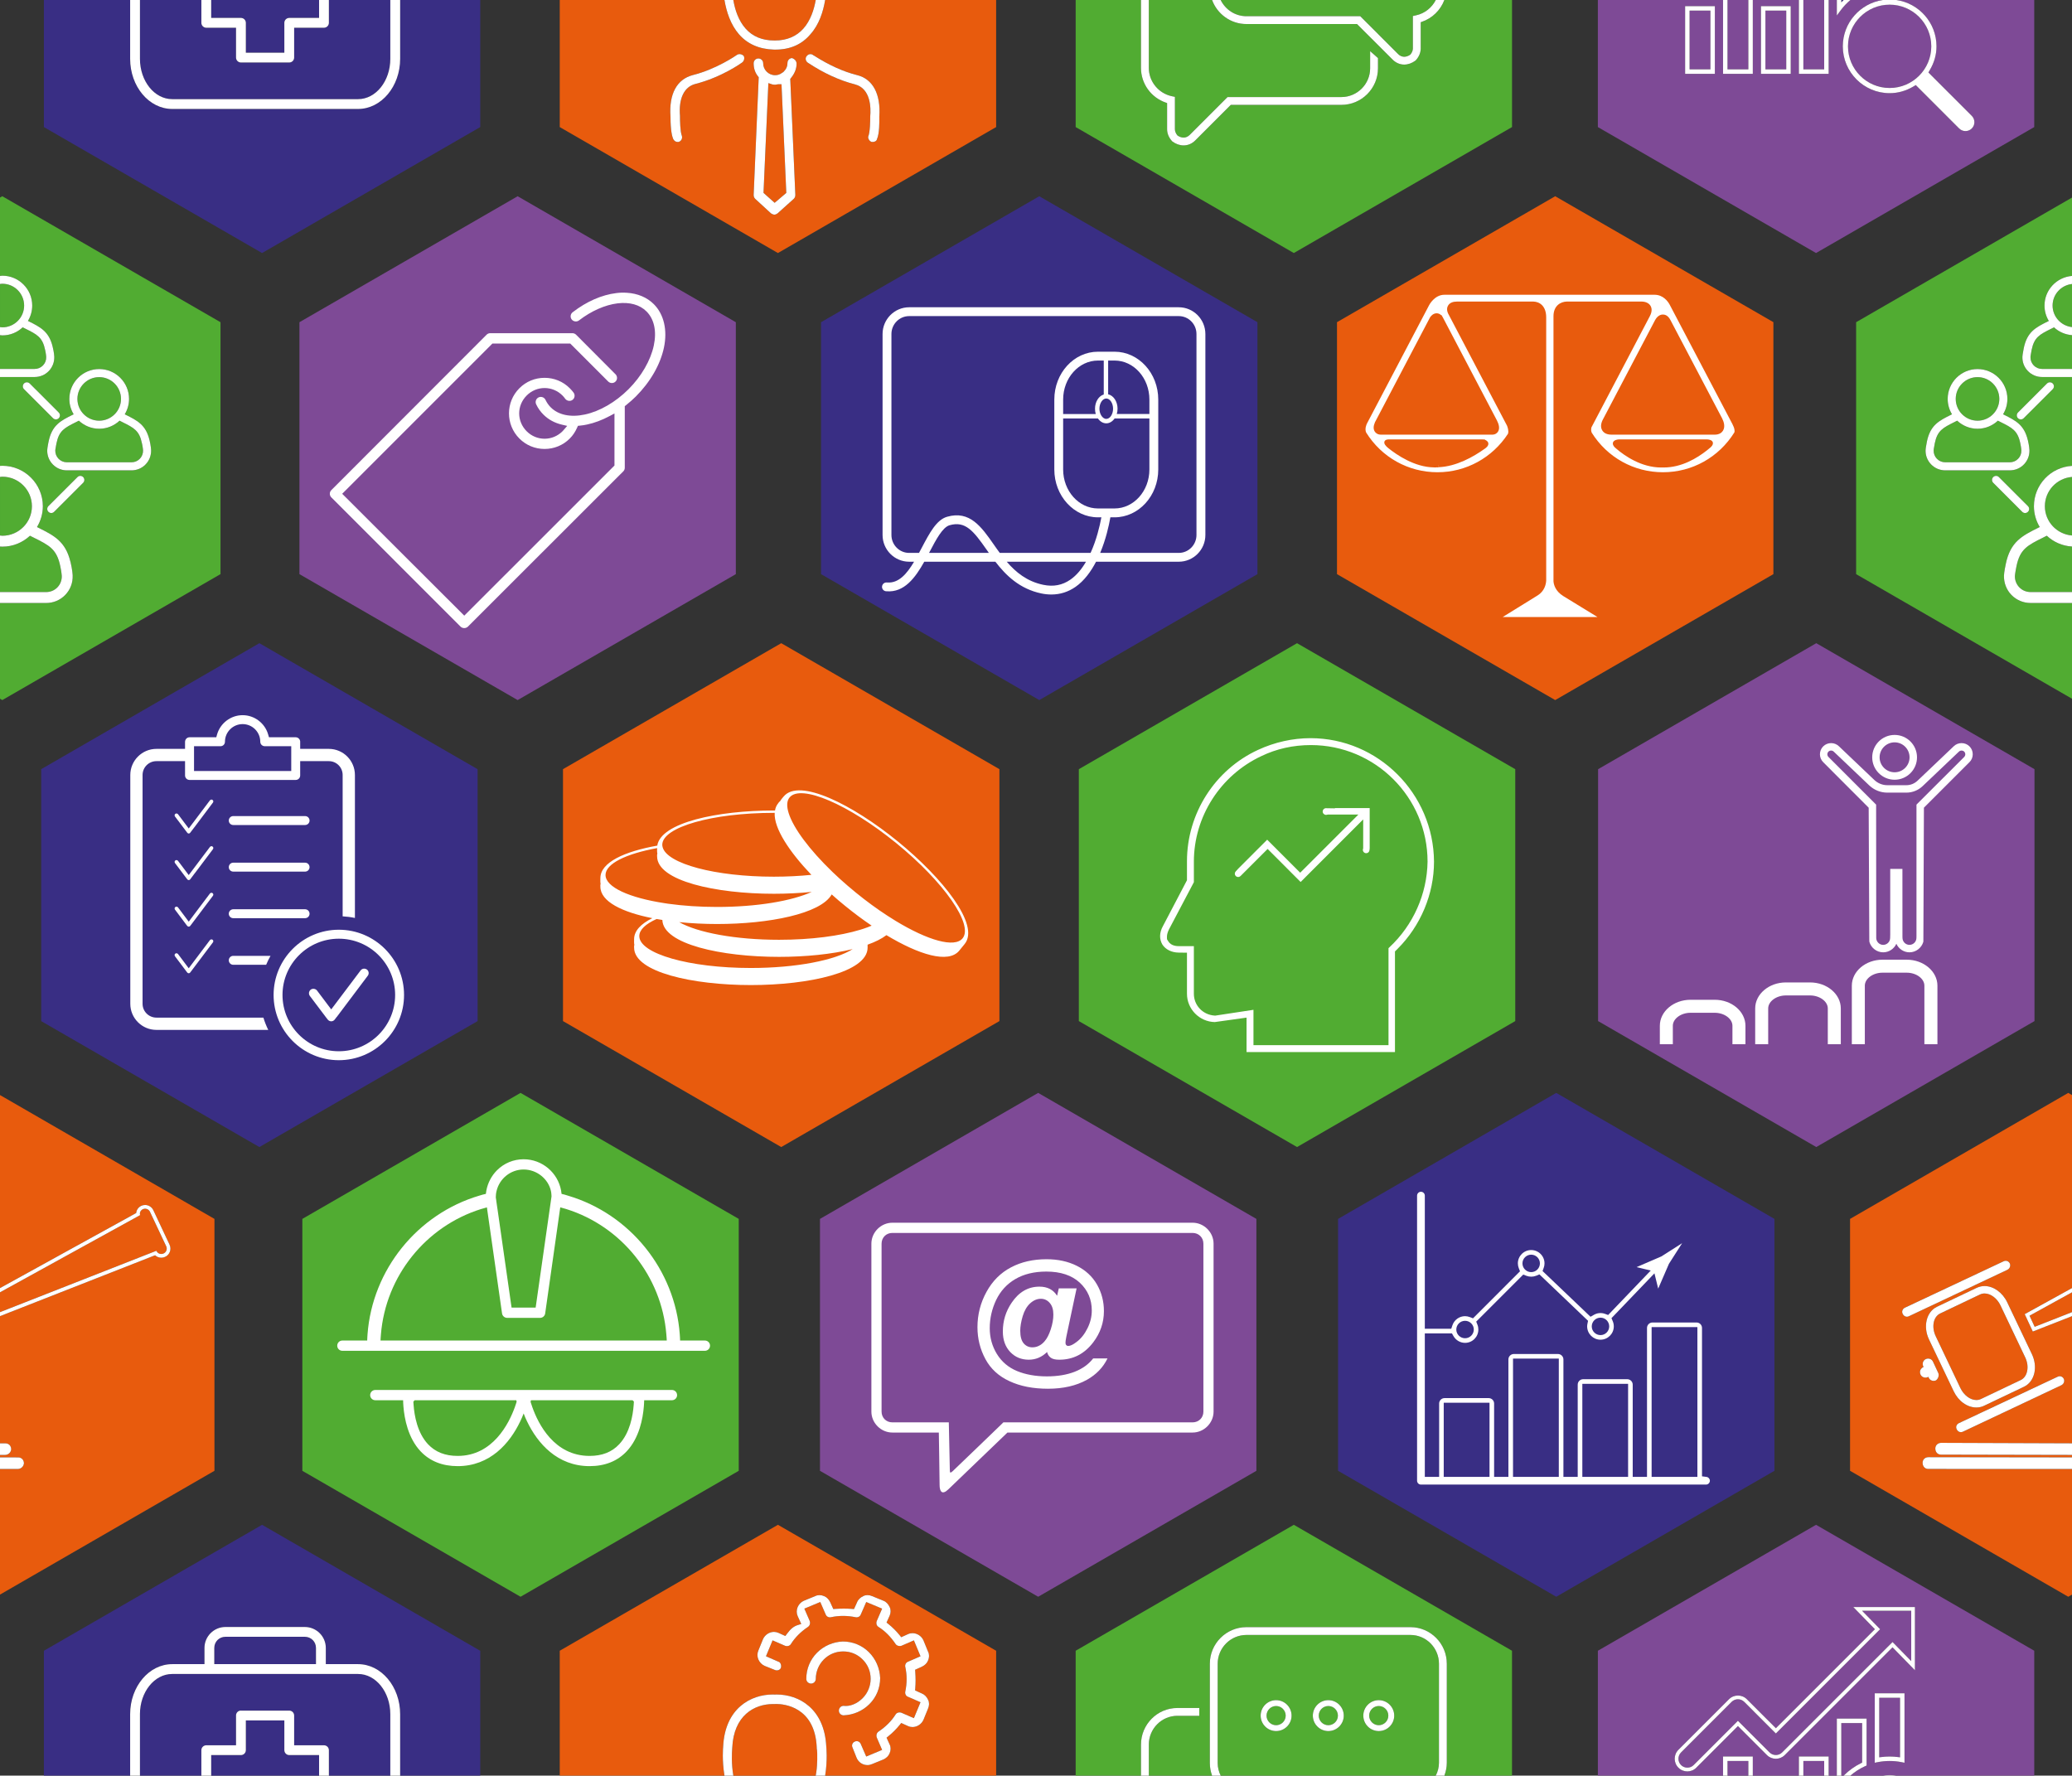 <?xml version="1.0" encoding="utf-8"?>
<!-- Generator: Adobe Illustrator 16.0.0, SVG Export Plug-In . SVG Version: 6.00 Build 0)  -->
<!DOCTYPE svg PUBLIC "-//W3C//DTD SVG 1.1//EN" "http://www.w3.org/Graphics/SVG/1.1/DTD/svg11.dtd">
<svg version="1.1" id="Capa_1" xmlns="http://www.w3.org/2000/svg" xmlns:xlink="http://www.w3.org/1999/xlink" x="0px" y="0px"
	 width="320px" height="274.248px" viewBox="0 2.507 320 274.248" enable-background="new 0 2.507 320 274.248"
	 xml:space="preserve">
<rect x="0" y="2.507" width="320" height="274.248" fill="#333333" stroke="none"/>
<g>
	<g>
		<polygon fill="#392E84" points="274.046,229.672 240.349,249.127 206.651,229.672 206.651,190.766 240.349,171.305 
			274.046,190.766 		"/>
		<path fill="#FFFFFF" d="M263.554,230.617l-0.697-0.09v-22.918c0-0.463-0.375-0.842-0.838-0.842h-6.813
			c-0.463,0-0.842,0.379-0.842,0.842v23h-2.207v-14.242c0-0.463-0.381-0.842-0.844-0.842h-6.813c-0.463,0-0.838,0.379-0.838,0.842
			v14.242h-2.207v-18.135c0-0.463-0.381-0.842-0.846-0.842H233.8c-0.461,0-0.842,0.379-0.842,0.842v18.135h-2.207v-11.322
			c0-0.467-0.377-0.842-0.842-0.842h-6.809c-0.463,0-0.84,0.375-0.84,0.842v11.322h-2.211v-22.162h4.189l0.229,0.408
			c0.369,0.652,1.053,1.057,1.797,1.057c1.135,0,2.053-0.922,2.053-2.057c0-0.254-0.043-0.504-0.141-0.744l-0.188-0.482l7.264-7.264
			l0.482,0.189c0.502,0.189,1.049,0.182,1.531-0.016l0.482-0.201l7.512,7.168l-0.09,0.439c-0.033,0.139-0.049,0.281-0.049,0.424
			c0,1.131,0.926,2.057,2.059,2.057c1.135,0,2.057-0.926,2.057-2.057c0-0.273-0.053-0.539-0.158-0.789l-0.201-0.482l6.637-6.922
			l0.578,2.361l1.658-3.83l2.037-3.188l-3.189,2.037l-3.842,1.658l2.186,0.529l-6.58,6.867l-0.49-0.178
			c-0.578-0.209-1.199-0.143-1.713,0.154l-0.518,0.297l-7.408-7.063l0.176-0.49c0.088-0.229,0.125-0.459,0.125-0.695
			c0-1.131-0.92-2.057-2.057-2.057c-1.131,0-2.059,0.926-2.059,2.057c0,0.252,0.051,0.502,0.143,0.744l0.189,0.482l-7.26,7.264
			l-0.486-0.191c-0.242-0.09-0.49-0.143-0.74-0.143c-0.885,0-1.666,0.566-1.951,1.404l-0.182,0.543h-4.082v-20.559
			c0-0.33-0.27-0.602-0.598-0.602c-0.33,0-0.598,0.271-0.598,0.602v44.025c0,0.328,0.268,0.598,0.598,0.598h44.025
			c0.33,0,0.598-0.27,0.598-0.598C264.075,230.91,263.851,230.656,263.554,230.617z M247.181,206.02c0.742,0,1.344,0.605,1.344,1.35
			c0,0.738-0.602,1.344-1.344,1.344c-0.744,0-1.35-0.605-1.35-1.344C245.831,206.625,246.437,206.02,247.181,206.02z
			 M236.478,196.291c0.74,0,1.346,0.605,1.346,1.346c0,0.744-0.605,1.35-1.346,1.35c-0.742,0-1.35-0.605-1.35-1.35
			C235.128,196.896,235.735,196.291,236.478,196.291z M226.265,206.506c0.744,0,1.348,0.605,1.348,1.35
			c0,0.738-0.604,1.344-1.348,1.344s-1.354-0.605-1.354-1.344C224.911,207.111,225.521,206.506,226.265,206.506z M230.042,230.609
			h-7.072v-11.453h7.072V230.609z M240.743,230.609h-7.072v-18.268h7.072V230.609z M251.444,230.609h-7.068v-14.371h7.068V230.609z
			 M262.146,230.609h-7.07v-23.131h7.07V230.609z"/>
	</g>
	<g>
		<polygon fill="#7E4A96" points="194.036,229.676 160.335,249.127 126.638,229.676 126.638,190.766 160.335,171.305 
			194.036,190.766 		"/>
		<g>
			<path fill="#FFFFFF" d="M184.188,191.357h-46.375c-1.758,0-3.236,1.48-3.236,3.236v25.939c0,1.754,1.479,3.232,3.236,3.232h7.18
				c0,0,0.119,7.172,0.119,8.117c0,0.941,0.363,1.623,1.369,0.637c1.193-1.15,9.109-8.754,9.109-8.754h28.598
				c1.758,0,3.236-1.479,3.236-3.232v-25.939C187.425,192.838,185.946,191.357,184.188,191.357z M185.854,220.533
				c0,0.945-0.717,1.658-1.666,1.658h-29.227l-0.225,0.225c0,0-7.236,6.982-7.631,7.34c-0.393,0.355-0.404,0.189-0.416-0.301
				c-0.012-0.482-0.154-7.264-0.154-7.264h-8.723c-0.949,0-1.662-0.713-1.662-1.658v-25.939c0-0.949,0.713-1.66,1.662-1.66h46.375
				c0.949,0,1.666,0.715,1.666,1.66V220.533z"/>
			<path fill="#FFFFFF" d="M161.632,196.996c-2.068,0-3.897,0.41-5.498,1.258c-1.604,0.842-2.857,2.104-3.779,3.781
				c-0.926,1.682-1.396,3.51-1.396,5.455c0,1.777,0.416,3.414,1.227,4.926c0.813,1.508,2.049,2.646,3.719,3.414
				c1.666,0.779,3.645,1.168,5.938,1.168c2.359,0,4.365-0.463,6.01-1.373c1.439-0.809,2.5-1.893,3.189-3.305h-2.213
				c-0.73,0.93-1.688,1.6-2.879,2.066c-1.199,0.463-2.623,0.703-4.281,0.703c-1.717,0-3.26-0.273-4.596-0.822
				c-1.334-0.555-2.365-1.424-3.113-2.635c-0.732-1.195-1.104-2.527-1.104-3.988c0-1.506,0.332-2.963,0.988-4.352
				c0.676-1.396,1.658-2.469,2.959-3.229c1.308-0.77,2.912-1.162,4.791-1.162c2.211,0,3.936,0.578,5.17,1.717
				c1.238,1.16,1.852,2.596,1.852,4.297c0,0.953-0.225,1.859-0.664,2.744c-0.436,0.883-0.994,1.604-1.701,2.125
				c-0.527,0.408-0.961,0.609-1.297,0.609c-0.111,0-0.207-0.047-0.285-0.139c-0.084-0.086-0.115-0.201-0.115-0.379
				c0-0.139,0.035-0.443,0.131-0.918l1.586-7.461h-2.75l-0.264,1.146c-0.586-0.945-1.496-1.412-2.73-1.412
				c-1.736,0-3.16,0.822-4.273,2.461c-0.92,1.346-1.375,2.828-1.375,4.467c0,1.313,0.387,2.369,1.143,3.168
				c0.756,0.791,1.708,1.188,2.863,1.188c1.064,0,2.01-0.396,2.826-1.188c0.09,0.389,0.301,0.691,0.592,0.895
				c0.289,0.205,0.721,0.293,1.295,0.293c2.141,0,3.881-0.895,5.25-2.695c1.088-1.436,1.641-3.041,1.641-4.814
				c0-1.479-0.352-2.844-1.068-4.098c-0.719-1.258-1.771-2.219-3.129-2.9C164.927,197.328,163.372,196.996,161.632,196.996z
				 M160.753,203.104c0.555,0,1.014,0.227,1.373,0.648c0.369,0.416,0.555,1.01,0.555,1.793c0,0.703-0.135,1.463-0.4,2.27
				c-0.264,0.816-0.584,1.43-0.953,1.852c-0.256,0.297-0.518,0.512-0.783,0.648c-0.348,0.199-0.711,0.289-1.107,0.289
				c-0.525,0-0.973-0.193-1.338-0.609c-0.352-0.414-0.533-1.066-0.533-1.945c0-0.66,0.127-1.416,0.383-2.275
				c0.258-0.854,0.639-1.498,1.145-1.965C159.603,203.346,160.157,203.104,160.753,203.104z"/>
		</g>
	</g>
	<g>
		<polygon fill="#51AC32" points="114.092,229.676 80.393,249.127 46.695,229.676 46.695,190.766 80.393,171.305 114.092,190.766 		
			"/>
		<g>
			<polygon fill="#FFFFFF" points="93.424,205.256 93.424,205.256 93.424,205.256 			"/>
			<path fill="#FFFFFF" d="M75.623,200.504c0.02,0,0.047,0,0.066,0c-0.02,0-0.039,0-0.055,0
				C75.631,200.504,75.631,200.504,75.623,200.504z"/>
			<path fill="#FFFFFF" d="M108.869,209.553h-3.355h-0.479c-0.004-0.158-0.012-0.32-0.02-0.48c-0.008-0.162-0.02-0.32-0.031-0.482
				c-0.736-9.957-7.695-18.592-17.281-21.418c-0.158-0.051-0.324-0.102-0.486-0.15c-0.162-0.043-0.328-0.078-0.49-0.121
				c-0.016-0.166-0.039-0.34-0.07-0.512c-0.496-2.74-2.9-4.834-5.785-4.834c-1.563,0-3.021,0.605-4.121,1.705
				c-0.852,0.855-1.412,1.936-1.639,3.125c-0.031,0.17-0.055,0.346-0.074,0.516c-0.166,0.039-0.332,0.074-0.49,0.117
				c-0.166,0.049-0.328,0.1-0.496,0.146c-9.588,2.826-16.555,11.465-17.291,21.426c-0.012,0.162-0.023,0.32-0.031,0.482
				c-0.008,0.16-0.016,0.322-0.02,0.48h-0.482h-3.355c-0.439,0-0.791,0.355-0.791,0.795c0,0.434,0.352,0.791,0.791,0.791H56.4h0.568
				h0.994h45.814h0.992h0.566h3.533c0.436,0,0.791-0.357,0.791-0.791C109.66,209.908,109.305,209.553,108.869,209.553z
				 M58.766,209.553l0.027-0.48l0.004-0.027c0.008-0.15,0.023-0.301,0.035-0.455c0.729-8.986,6.924-16.67,15.441-19.34
				c0.146-0.047,0.305-0.088,0.463-0.131c0.15-0.047,0.305-0.096,0.463-0.135l0.066,0.475l0.068,0.482l2.203,15.426
				c0.055,0.387,0.395,0.684,0.787,0.684h5.092c0.391,0,0.73-0.297,0.783-0.684l2.191-15.43l0.07-0.482l0.068-0.475
				c0.154,0.043,0.309,0.088,0.463,0.131c0.158,0.047,0.313,0.088,0.471,0.135c8.518,2.666,14.721,10.352,15.447,19.344
				c0.014,0.154,0.029,0.305,0.037,0.455l0.004,0.027l0.027,0.48H58.766z M80.871,183.137c2.033,0,3.803,1.449,4.215,3.313
				c0.039,0.166,0.059,0.336,0.07,0.514c0.012,0.096,0.02,0.193,0.02,0.289l-0.004,0.074l-0.221,1.547l-0.08,0.563l-2.145,15.029
				h-3.719l-2.146-15.018l-0.084-0.557l-0.127-0.887c0-0.057-0.004-0.115-0.016-0.17c-0.004-0.012-0.012-0.023-0.012-0.037
				l-0.051-0.359c0-0.162,0.012-0.316,0.027-0.471c0.016-0.174,0.047-0.344,0.09-0.51C77.133,184.559,78.838,183.137,80.871,183.137
				z"/>
			<path fill="#FFFFFF" d="M103.777,217.188h-3.533h-0.57h-0.969c-0.004,0-0.012,0-0.02,0h-0.992h-0.566H82.43h-0.568h-0.99
				c-0.008,0-0.016,0-0.02,0h-0.98h-0.566H64.609h-0.566h-0.988h-0.99h-0.572h-3.529c-0.439,0-0.795,0.355-0.795,0.795
				c0,0.436,0.355,0.791,0.795,0.791h3.326h0.479h0.488c0,0.146,0.004,0.309,0.016,0.479c0.008,0.15,0.016,0.313,0.031,0.482
				c0.154,1.891,0.711,4.861,2.643,6.92c1.436,1.527,3.371,2.297,5.74,2.297c4.988,0,8.043-3.523,9.656-6.91
				c0.096-0.197,0.182-0.393,0.27-0.59c0.094-0.217,0.178-0.424,0.26-0.637c0.08,0.209,0.162,0.42,0.254,0.637
				c0.088,0.197,0.178,0.393,0.27,0.586c1.617,3.391,4.672,6.914,9.656,6.914c2.373,0,4.309-0.77,5.744-2.301
				c1.926-2.055,2.488-5.025,2.639-6.916c0.016-0.17,0.023-0.332,0.031-0.482c0.012-0.17,0.016-0.332,0.02-0.479h0.486h0.479h3.328
				c0.439,0,0.791-0.355,0.791-0.791C104.568,217.543,104.217,217.188,103.777,217.188z M79.662,219.402
				c-0.041,0.131-0.092,0.27-0.143,0.42c-0.922,2.563-3.41,7.551-8.834,7.551c-1.943,0-3.438-0.592-4.578-1.799
				c-1.66-1.762-2.115-4.447-2.23-6.045c-0.008-0.084-0.012-0.17-0.02-0.25l-0.016-0.301c0.074-0.059,0.143-0.127,0.201-0.205h0.57
				h14.633h0.494c0.012,0.078,0.031,0.154,0.051,0.236L79.662,219.402z M95.627,225.574c-1.131,1.207-2.631,1.799-4.576,1.799
				c-5.467,0-7.928-4.957-8.838-7.531c-0.055-0.154-0.107-0.305-0.146-0.439l-0.127-0.379c0.023-0.088,0.041-0.168,0.061-0.25h0.494
				h14.633h0.563c0.063,0.078,0.131,0.146,0.209,0.205l-0.02,0.301c0,0.08-0.008,0.166-0.016,0.25
				C97.744,221.127,97.293,223.813,95.627,225.574z"/>
		</g>
	</g>
	<g>
		<polygon fill="#51AC32" points="234.018,160.214 200.316,179.669 166.615,160.214 166.615,121.308 200.316,101.848 
			234.018,121.308 		"/>
		<g>
			<path fill="#FFFFFF" d="M202.389,116.517c-2.742,0-5.543,0.625-8.094,1.808c-6.67,3.074-10.979,9.831-10.979,17.204v2.932
				l-3.715,7.088c-0.553,0.992-0.578,2.01-0.074,2.859c0.49,0.748,1.42,1.215,2.488,1.227l1.301,0.016v6.343
				c0,2.365,1.918,4.322,4.293,4.371l4.908-0.686v5.322h22.922v-15.544l0.391-0.389c3.576-3.563,5.639-8.475,5.639-13.475
				C221.4,125.077,212.844,116.517,202.389,116.517z M214.58,148.82l-0.139,0.135v14.981h-20.855v-5.463l-5.879,0.893l-0.15-0.004
				c-1.811-0.131-3.176-1.582-3.176-3.369v-7.351h-2.256c-0.305,0-1.25,0-1.701-0.756l-0.193-0.313l-0.008-0.352
				c-0.008-0.338,0.1-0.736,0.309-1.152l0.008-0.023l3.842-7.286v-3.168c0-6.939,4.086-13.336,10.412-16.299
				c2.338-1.131,4.918-1.709,7.666-1.709c9.93,0,18.012,8.074,18.012,18C220.4,140.585,218.252,145.402,214.58,148.82z"/>
			<path fill="#FFFFFF" d="M204.75,127.328c-0.266,0.024-0.475,0.246-0.475,0.515c0,0.289,0.238,0.522,0.518,0.522
				c0.033,0,0.072-0.004,0.119-0.016l0.178-0.036h4.701l-8.988,8.985l-5.1-5.1l-4.463,4.467l-0.395,0.434
				c-0.064,0.072-0.139,0.188-0.139,0.346c0,0.283,0.229,0.514,0.518,0.514c0.158,0,0.277-0.072,0.344-0.135l0.08-0.074l4.125-4.123
				l5.096,5.104l9.664-9.668l-0.004,4.454l-0.031,0.131c-0.016,0.068-0.02,0.107-0.02,0.119c0,0.285,0.232,0.518,0.518,0.518
				c0.266,0,0.482-0.201,0.508-0.471l0.031-0.293v-6.203h-5.373v0.04l-1.357-0.023C204.785,127.333,204.77,127.333,204.75,127.328z"
				/>
		</g>
	</g>
	<g>
		<polygon fill="#392E84" points="73.759,160.218 40.058,179.669 6.36,160.218 6.36,121.308 40.058,101.848 73.759,121.308 		"/>
		<g>
			<path fill="#FFFFFF" d="M47.12,142.943H36.022c-0.379,0-0.688,0.313-0.688,0.691c0,0.381,0.309,0.686,0.688,0.686H47.12
				c0.379,0,0.688-0.305,0.688-0.686C47.808,143.256,47.499,142.943,47.12,142.943z"/>
			<path fill="#FFFFFF" d="M52.325,146.104c-5.553,0-10.07,4.523-10.07,10.075c0,5.559,4.518,10.076,10.07,10.076
				c5.559,0,10.076-4.518,10.076-10.076C62.401,150.627,57.884,146.104,52.325,146.104z M52.325,164.874
				c-4.793,0-8.695-3.9-8.695-8.695c0-4.794,3.902-8.69,8.695-8.69c4.799,0,8.699,3.896,8.699,8.69
				C61.024,160.974,57.124,164.874,52.325,164.874z"/>
			<path fill="#FFFFFF" d="M47.12,128.551H36.022c-0.379,0-0.688,0.309-0.688,0.692c0,0.38,0.309,0.688,0.688,0.688H47.12
				c0.379,0,0.688-0.309,0.688-0.688C47.808,128.86,47.499,128.551,47.12,128.551z"/>
			<path fill="#FFFFFF" d="M47.12,135.748H36.022c-0.379,0-0.688,0.309-0.688,0.691c0,0.381,0.309,0.689,0.688,0.689H47.12
				c0.379,0,0.688-0.309,0.688-0.689C47.808,136.057,47.499,135.748,47.12,135.748z"/>
			<path fill="#FFFFFF" d="M35.335,150.828c0,0.379,0.309,0.691,0.688,0.691h5.08c0.197-0.471,0.424-0.938,0.678-1.381h-5.758
				C35.644,150.139,35.335,150.451,35.335,150.828z"/>
			<path fill="#FFFFFF" d="M24.159,159.679c-1.18,0-2.141-0.957-2.141-2.135v-35.337c0-1.184,0.961-2.141,2.141-2.141h3.232h0.598
				h0.59v0.597v0.593v1.021c0,0.384,0.313,0.692,0.691,0.692h16.402c0.379,0,0.688-0.309,0.688-0.692v-1.021v-0.593v-0.597h0.598
				h0.594h3.232c1.182,0,2.135,0.957,2.135,2.141v21.829c0.637,0.035,1.27,0.115,1.895,0.25v-22.079
				c0-2.224-1.803-4.036-4.029-4.036h-3.232h-0.594H46.36v-0.593v-0.506c0-0.028-0.004-0.06-0.004-0.087
				c-0.047-0.34-0.336-0.605-0.684-0.605h-4.131l-0.127-0.431c-0.498-1.752-2.119-2.983-3.943-2.983s-3.445,1.23-3.949,2.983
				l-0.117,0.431h-4.135c-0.348,0-0.637,0.265-0.68,0.605c-0.004,0.027-0.012,0.059-0.012,0.087v0.506v0.593h-0.59h-0.598h-3.232
				c-2.223,0-4.035,1.812-4.035,4.036v35.337c0,2.223,1.813,4.031,4.035,4.031h17.271c-0.305-0.613-0.549-1.242-0.752-1.896H24.159z
				 M29.966,117.759h4.092c0.379,0,0.684-0.308,0.684-0.688c0-1.503,1.227-2.726,2.73-2.726c1.502,0,2.725,1.222,2.725,2.726
				c0,0.38,0.309,0.684,0.693,0.688h4.09v3.83H29.966V117.759z"/>
			<path fill="#FFFFFF" d="M56.661,152.248c-0.113-0.088-0.26-0.135-0.414-0.135c-0.219,0-0.424,0.1-0.555,0.277l-4.537,6.019
				l-2.195-2.916c-0.223-0.289-0.674-0.355-0.969-0.135c-0.301,0.234-0.365,0.67-0.135,0.975l2.48,3.287l0.268,0.348
				c0.139,0.174,0.334,0.281,0.551,0.281c0.213,0,0.412-0.104,0.541-0.277l0.313-0.41l0.008,0.004l4.779-6.353
				C57.03,152.912,56.966,152.477,56.661,152.248z"/>
			<path fill="#FFFFFF" d="M27.028,150.207l1.775,2.357l0.111,0.143c0.031,0.039,0.105,0.117,0.232,0.117
				c0.131,0,0.203-0.078,0.23-0.117l0.098-0.127l3.41-4.525c0.096-0.127,0.076-0.309-0.051-0.404
				c-0.072-0.047-0.135-0.055-0.178-0.055c-0.092,0-0.178,0.035-0.234,0.111l-3.275,4.348l-1.656-2.203
				c-0.057-0.072-0.143-0.115-0.234-0.115c-0.047,0-0.111,0.012-0.182,0.059c-0.076,0.064-0.104,0.146-0.107,0.189
				C26.96,150.029,26.96,150.115,27.028,150.207z"/>
			<path fill="#FFFFFF" d="M28.815,145.385l0.104,0.127c0.027,0.035,0.102,0.113,0.229,0.113c0.092,0,0.178-0.039,0.23-0.113
				l0.328-0.432l3.18-4.221c0.096-0.127,0.076-0.309-0.055-0.404c-0.068-0.051-0.131-0.059-0.174-0.059
				c-0.092,0-0.178,0.039-0.234,0.113l-3.275,4.348l-1.656-2.203c-0.057-0.074-0.146-0.115-0.234-0.115
				c-0.047,0-0.111,0.014-0.182,0.061c-0.123,0.094-0.15,0.273-0.047,0.406L28.815,145.385z"/>
			<path fill="#FFFFFF" d="M32.942,133.449c-0.004-0.043-0.029-0.127-0.107-0.186c-0.072-0.057-0.135-0.064-0.178-0.064
				c-0.092,0-0.178,0.041-0.234,0.119l-3.275,4.344l-1.656-2.199c-0.061-0.08-0.146-0.119-0.234-0.119
				c-0.047,0-0.111,0.012-0.182,0.059c-0.123,0.096-0.15,0.277-0.047,0.408l1.701,2.256l0.189,0.248
				c0.027,0.035,0.102,0.119,0.229,0.119c0.123,0,0.197-0.074,0.23-0.119l0.734-0.977l0.004,0.004l2.77-3.676
				C32.95,133.58,32.95,133.496,32.942,133.449z"/>
			<path fill="#FFFFFF" d="M28.626,130.735l0.293,0.384c0.035,0.043,0.105,0.123,0.229,0.123c0.127,0,0.203-0.088,0.23-0.123
				l0.664-0.871v0.004l2.844-3.786c0.096-0.126,0.072-0.309-0.055-0.403c-0.068-0.051-0.131-0.06-0.174-0.06
				c-0.092,0-0.178,0.044-0.234,0.115l-3.275,4.348l-1.656-2.203c-0.057-0.071-0.146-0.115-0.234-0.115
				c-0.047,0-0.111,0.012-0.182,0.06c-0.076,0.063-0.104,0.146-0.107,0.193c-0.008,0.04-0.008,0.127,0.057,0.214L28.626,130.735z"/>
		</g>
	</g>
	<g>
		<polygon fill="#7E4A96" points="314.209,160.214 280.506,179.669 246.809,160.214 246.809,121.308 280.506,101.848 
			314.209,121.308 		"/>
		<g>
			<path fill="#FFFFFF" d="M273.08,158.259c0-1.084,1.256-2.006,2.732-2.006h3.734c1.486,0,2.74,0.922,2.74,2.006v5.527h2.008
				v-5.527c0-2.211-2.133-4.016-4.748-4.016h-3.734c-2.615,0-4.74,1.805-4.74,4.016v5.527h2.008V158.259z"/>
			<path fill="#FFFFFF" d="M288.004,154.747c0-1.087,1.248-2.009,2.73-2.009h3.74c1.482,0,2.729,0.922,2.729,2.009v9.039h2.014
				v-9.039c0-2.21-2.133-4.015-4.742-4.015h-3.74c-2.615,0-4.738,1.805-4.738,4.015v9.039h2.008V154.747z"/>
			<path fill="#FFFFFF" d="M264.822,156.923h-3.736c-2.615,0-4.74,1.803-4.74,4.018v2.846h2.006v-2.846
				c0-1.088,1.25-2.01,2.734-2.01h3.736c1.486,0,2.736,0.922,2.736,2.01v2.846h2.01v-2.846
				C269.568,158.726,267.438,156.923,264.822,156.923z"/>
			<path fill="#FFFFFF" d="M292.604,122.938c-1.91,0-3.459-1.555-3.459-3.461c0-1.911,1.549-3.461,3.459-3.461
				s3.459,1.551,3.459,3.461C296.063,121.383,294.514,122.938,292.604,122.938z M292.604,117.162c-1.273,0-2.318,1.037-2.318,2.314
				c0,1.274,1.045,2.31,2.318,2.31s2.309-1.036,2.309-2.31C294.912,118.199,293.877,117.162,292.604,117.162z"/>
			<path fill="#FFFFFF" d="M288.695,147.707l-0.096-20.449l-7.023-7.034c-0.674-0.668-0.674-1.769,0-2.441
				c0.326-0.324,0.76-0.502,1.225-0.502c0.459,0,0.889,0.178,1.219,0.502l5.453,5.194c0.545,0.511,1.254,0.804,2.012,0.804h2.934
				c0.645,0,1.25-0.249,1.723-0.692l5.588-5.317c0.318-0.313,0.752-0.491,1.213-0.491c0.465,0,0.898,0.178,1.223,0.502
				c0.328,0.324,0.504,0.76,0.504,1.223s-0.176,0.898-0.508,1.218l-7.031,7.03l-0.086,20.607l-0.008,0.117
				c-0.27,0.93-1.137,1.615-2.139,1.615c-0.893,0-1.68-0.547-2.023-1.322c-0.35,0.775-1.139,1.322-2.033,1.322
				c-1.006,0-1.869-0.686-2.133-1.615 M293.814,147.184l0.008,0.211c0.016,0.576,0.496,1.047,1.074,1.047
				c0.58,0,1.064-0.471,1.076-1.047l0.008-0.301v-20.334h0.033l0.139-0.154l7.201-7.188c0.105-0.115,0.168-0.257,0.168-0.411
				c0-0.158-0.063-0.301-0.168-0.412c-0.221-0.218-0.596-0.218-0.818,0l-5.605,5.329c-0.678,0.645-1.576,1.005-2.512,1.005h-2.934
				c-1.051,0-2.045-0.4-2.801-1.12l-5.467-5.202c-0.24-0.237-0.611-0.229-0.828-0.012c-0.227,0.229-0.227,0.593,0,0.823l7.361,7.366
				l0.016,20.612c0.016,0.576,0.496,1.047,1.074,1.047c0.584,0,1.063-0.471,1.074-1.047l0.014-0.566v-10.119l1.883-0.004"/>
		</g>
	</g>
	<g>
		<polygon fill="#E85B0D" points="154.35,160.214 120.653,179.669 86.948,160.214 86.948,121.304 120.653,101.848 154.35,121.304 		
			"/>
		<polygon fill="none" points="134.618,132.746 134.618,132.746 134.618,132.746 		"/>
		<path fill="none" d="M119.5,136.779c0.123,0,0.238,0,0.361,0c-0.139,0-0.285,0-0.424,0
			C119.461,136.779,119.485,136.779,119.5,136.779z"/>
		<path fill="none" d="M119.5,128.713c0,0-0.004,0-0.008,0c0.02,0,0.041,0,0.057,0C119.538,128.713,119.522,128.713,119.5,128.713z"
			/>
		<path fill="#FFFFFF" d="M138.641,132.451c-6.943-5.656-15.234-9.845-17.625-6.909c-0.143,0.175-0.439,0.493-0.521,0.696
			c-0.186,0.125-0.166,0.148-0.305,0.327c-0.27,0.324-0.428,0.704-0.498,1.123c-0.064,0-0.123,0-0.174,0
			c-8.688,0-17.471,1.863-18.01,5.426c-5.047,0.898-8.785,2.58-8.785,5.014c0,0.23-0.027,0.66,0.031,0.875
			c-0.059,0.211-0.031,0.219-0.031,0.447c0,2.307,3.367,3.943,8.023,4.869c-1.75,0.865-2.814,1.945-2.814,3.24
			c0,0.225-0.027,0.656,0.037,0.873c-0.064,0.211-0.037,0.219-0.037,0.443c0,3.791,9.076,5.775,18.037,5.775
			c8.955,0,18.023-1.984,18.023-5.775v-0.463c1.186-0.422,2.172-0.914,2.906-1.471c4.994,3.002,9.574,4.449,11.252,2.389l0.83-1.02
			C151.375,145.372,145.59,138.109,138.641,132.451z M119.512,128.053c0.045,0,0.088,0,0.131,0c-0.131,2.384,2.24,5.978,5.666,9.574
			c-1.813,0.182-3.762,0.285-5.797,0.285c-9.086,0-16.52-2.01-17.176-4.563c-0.027-0.119-0.055-0.24-0.055-0.363v-0.002
			C102.282,130.258,109.999,128.053,119.512,128.053z M93.518,137.65c0-1.744,3.176-3.279,7.967-4.154
			c-0.004,0.234-0.023,0.633,0.037,0.84c-0.061,0.213-0.037,0.219-0.037,0.441c0,3.791,9.072,5.773,18.033,5.773
			c1.977,0,3.951-0.1,5.846-0.287c0.369-0.037,0.744-0.082,1.104-0.129c-0.359,0.047-0.734,0.092-1.104,0.129
			c-3.049,1.393-8.449,2.323-14.613,2.323c-2.697,0-5.246-0.178-7.52-0.492c-0.203-0.033-0.404-0.061-0.609-0.092
			C97.206,141.172,93.518,139.535,93.518,137.65z M127.694,139.966L127.694,139.966c-0.348,0.055-0.699,0.105-1.061,0.148
			C126.991,140.072,127.346,140.021,127.694,139.966z M115.965,152.013c-9.516,0-17.232-2.207-17.232-4.928
			c0-0.975,0.98-1.875,2.674-2.639c0.297,0.051,0.586,0.102,0.887,0.148c0.109,3.744,9.121,5.701,18.027,5.701
			c4.055,0,8.121-0.402,11.369-1.201C129.004,150.812,122.975,152.013,115.965,152.013z M133.387,145.94
			c-0.174,0.057-0.352,0.111-0.527,0.166c-3.145,0.959-7.594,1.551-12.543,1.551c-6.754,0-12.592-1.111-15.418-2.725
			c1.889,0.188,3.873,0.289,5.855,0.289c7.955,0,15.998-1.566,17.695-4.569c0.672,0.605,1.365,1.197,2.076,1.771
			c1.33,1.085,2.711,2.116,4.092,3.05C134.241,145.636,133.827,145.794,133.387,145.94z M148.665,147.429
			c-1.234,1.52-5.371,0.324-10.328-2.682c-0.432-0.262-0.863-0.535-1.303-0.822c-1.578-1.024-3.211-2.216-4.846-3.548
			c-0.428-0.346-0.838-0.693-1.242-1.041c-0.254-0.215-0.498-0.428-0.732-0.643c-0.182-0.16-0.367-0.318-0.541-0.48
			c-0.377-0.346-0.74-0.689-1.104-1.033c-3.568-3.438-6.041-6.769-6.766-9.083c-0.043-0.124-0.07-0.245-0.102-0.363
			c-0.215-0.879-0.154-1.583,0.24-2.06c1.713-2.112,9.092,1.047,16.477,7.055C145.793,138.738,150.377,145.319,148.665,147.429z"/>
	</g>
	<g>
		<polygon fill="#392E84" points="194.2,91.183 160.507,110.634 126.802,91.183 126.802,52.271 160.507,32.816 194.2,52.271 		"/>
		<path fill="none" d="M169.522,65.176c0,0.229,0.059,0.455,0.162,0.631l0.004,0.018c0.074,0.125,0.15,0.168,0.17,0.174
			c0.055-0.021,0.305-0.313,0.305-0.823c0-0.499-0.238-0.787-0.316-0.827C169.759,64.389,169.522,64.677,169.522,65.176z"/>
		<polygon fill="#FFFFFF" points="143.278,86.792 143.278,86.792 143.278,86.792 		"/>
		<path fill="#FFFFFF" d="M182.054,49.965h-41.648c-2.258,0-4.102,1.855-4.102,4.132v31.037c0,2.279,1.844,4.13,4.102,4.13h0.764
			c-1.111,1.875-2.381,3.347-4.143,3.208v0.004c-0.039-0.004-0.078-0.008-0.121-0.008c-0.381,0-0.686,0.305-0.686,0.685
			c0,0.375,0.305,0.676,0.686,0.676c0.008,0,0.012,0,0.02,0l0,0c2.717,0.218,4.422-2.069,5.818-4.565h10.982
			c1.633,2.121,3.75,4.198,7.102,4.902c0.529,0.111,1.043,0.162,1.547,0.162c1.352,0,2.598-0.396,3.727-1.179
			c1.348-0.942,2.377-2.354,3.172-3.885h12.781c2.26,0,4.104-1.851,4.104-4.13V54.097C186.157,51.82,184.313,49.965,182.054,49.965z
			 M143.483,87.899v0.004V87.899L143.483,87.899c0.035-0.059,0.07-0.13,0.104-0.19c0.973-1.851,1.977-3.766,3.064-4.079
			c2.445-0.704,3.695,0.886,5.701,3.747c0.123,0.174,0.242,0.352,0.367,0.522H143.483z M165.317,92.029
			c-1.25,0.866-2.623,1.131-4.211,0.799c-2.505-0.526-4.229-1.938-5.625-3.564h12.24C167.081,90.368,166.29,91.349,165.317,92.029z
			 M184.784,85.134c0,1.527-1.227,2.769-2.73,2.769h-12.141c0.875-2.084,1.342-4.189,1.574-5.495h0.641
			c3.727,0,6.754-3.315,6.754-7.39v-10.8c0-4.079-3.027-7.39-6.754-7.39h-2.555c-3.723,0-6.744,3.311-6.744,7.39v10.8
			c0,4.07,3.021,7.39,6.744,7.39h0.525c-0.256,1.373-0.76,3.501-1.668,5.495h-14.025c-0.328-0.435-0.633-0.878-0.934-1.305
			c-1.902-2.722-3.703-5.285-7.203-4.276c-1.646,0.471-2.73,2.547-3.893,4.751c-0.143,0.277-0.293,0.554-0.443,0.831h-1.527
			c-1.504,0-2.732-1.242-2.732-2.769V54.095c0-1.525,1.229-2.766,2.732-2.766h41.648c1.504,0,2.73,1.24,2.73,2.766V85.134z
			 M170.464,63.437c-0.775,0.231-1.35,1.125-1.35,2.198c0,0.285,0.039,0.562,0.115,0.819h-5.037v-2.235
			c0-3.323,2.414-6.025,5.377-6.025h0.895V63.437L170.464,63.437z M171.144,63.407v-5.214h0.984c2.977,0,5.385,2.702,5.385,6.025
			v2.231h-5.039c0.078-0.253,0.121-0.53,0.121-0.815C172.595,64.513,171.966,63.591,171.144,63.407z M171.903,65.635
			c0,0.851-0.479,1.57-1.049,1.57c-0.309,0-0.59-0.211-0.783-0.538c0-0.01-0.008-0.012-0.012-0.02
			c-0.162-0.279-0.262-0.633-0.262-1.013c0-0.854,0.488-1.579,1.057-1.579C171.425,64.056,171.903,64.78,171.903,65.635z
			 M169.562,67.138c0.32,0.458,0.779,0.753,1.293,0.753c0.512,0,0.965-0.295,1.287-0.753h5.371v7.88
			c0,3.319-2.412,6.021-5.385,6.021h-2.559c-2.963,0-5.377-2.702-5.377-6.021v-7.88H169.562z"/>
	</g>
	<g>
		<polygon fill="#E85B0D" points="273.884,91.183 240.185,110.634 206.485,91.183 206.485,52.267 240.185,32.816 273.884,52.267 		
			"/>
		<g>
			<polygon fill="#FFFFFF" points="222.081,74.377 222.159,74.67 222.093,74.338 			"/>
			<path fill="#FFFFFF" d="M267.722,68.376L267.552,68l-9.693-18.449c-0.244-0.453-0.977-1.517-2.33-1.517h-32.459
				c-1.531,0-2.34,1.578-2.35,1.594l-9.596,18.274c-0.115,0.229-0.363,0.829-0.148,1.387c2.395,3.855,6.516,6.156,11.035,6.156
				c4.391,0,8.457-2.222,10.883-5.942c0.152-0.423-0.07-1.08-0.164-1.28l-9.098-17.322c-0.258-0.589-0.123-1,0.035-1.242
				c0.25-0.383,0.703-0.575,1.346-0.575h11.805c0.961,0.025,1.977,0.684,1.977,2.447v40.64c-0.033,0.578-0.248,1.638-1.348,2.314
				l-5.373,3.323h14.643l-5.27-3.229c-1.248-0.771-1.492-1.784-1.527-2.31v-0.032V51.357c0-1.649,1.111-2.255,2.061-2.275h11.557
				c0.641,0.012,1.123,0.25,1.371,0.665c0.176,0.303,0.301,0.817-0.104,1.586l-9.018,17.173c-0.025,0.099-0.115,0.451,0.031,0.815
				c2.396,3.835,6.51,6.124,11.01,6.124c4.51,0,8.631-2.301,11.033-6.16C267.946,68.993,267.812,68.566,267.722,68.376z
				 M229.282,71.828c-1.727,1.236-4.369,2.732-7.107,2.838c-0.008,0.002-0.027,0.008-0.043,0.01
				c-0.035,0.006-0.064,0.01-0.094,0.014l-0.053,0.008l-0.043-0.016l-0.041,0.004c-0.09,0.012-0.182,0.02-0.268,0.02
				c-0.041,0-0.08-0.004-0.119-0.008c-0.02,0-0.043-0.004-0.066-0.004c-2.951-0.032-5.699-1.897-7.074-3.002l-0.002-0.004
				l0.156-0.19l-0.156,0.19c-0.322-0.261-0.678-0.641-0.559-0.981c0.119-0.336,0.568-0.336,0.719-0.336l14.781,0.006l0.014,0.055
				c0.203,0.077,0.484,0.238,0.529,0.532C229.929,71.391,229.444,71.719,229.282,71.828z M231.19,67.451
				c0.238,0.484,0.506,1.175,0.164,1.721c-0.107,0.174-0.373,0.469-0.91,0.469l-17.166-0.002c-0.561,0-0.838-0.295-0.953-0.471
				c-0.246-0.372-0.234-0.849,0.031-1.462l0.018-0.03l8.48-16.148c0.096-0.148,0.447-0.633,1.02-0.633
				c0.258,0,0.5,0.101,0.691,0.285h0.068l0.215,0.378L231.19,67.451z M263.606,72.075c-1.525,1.203-3.908,2.635-6.643,2.635
				l-0.143-0.004c-0.082,0.006-0.174,0.006-0.264,0.006c-3.07,0-5.654-1.81-6.916-2.89c-0.078-0.067-0.145-0.125-0.209-0.186
				l-0.084-0.073c-0.248-0.281-0.316-0.528-0.225-0.744c0.158-0.381,0.746-0.439,0.861-0.445h0.018l13.691,0.002
				c0.117,0.004,0.674,0.045,0.822,0.41c0.086,0.223,0.008,0.467-0.242,0.728c-0.055,0.047-0.082,0.071-0.107,0.099
				c-0.074,0.067-0.145,0.126-0.236,0.198c-0.039,0.034-0.09,0.075-0.139,0.115C263.722,71.982,263.659,72.032,263.606,72.075z
				 M266.099,69.023c-0.174,0.279-0.537,0.617-1.281,0.617l-15.93-0.002c-0.674,0-1.152-0.214-1.422-0.633
				c-0.27-0.421-0.264-0.965,0.016-1.573l0.152-0.292l7.986-15.209c0.146-0.263,0.539-0.847,1.201-0.847
				c0.326,0,0.793,0.145,1.16,0.851l7.979,15.179C266.231,67.652,266.472,68.414,266.099,69.023z"/>
		</g>
	</g>
	<g>
		<polygon fill="#7E4A96" points="113.643,91.183 79.946,110.634 46.245,91.183 46.245,52.273 79.946,32.816 113.643,52.273 		"/>
		<path fill="#FFFFFF" d="M96.815,47.726c-0.277-0.018-0.559-0.028-0.822-0.018c-0.297,0.006-0.574,0.04-0.807,0.065
			c-2.26,0.277-4.59,1.297-6.738,2.955c-0.174,0.13-0.285,0.32-0.313,0.534c-0.027,0.209,0.027,0.419,0.158,0.585
			c0.266,0.342,0.783,0.411,1.123,0.15c1.904-1.464,4.02-2.399,5.955-2.637c1.875-0.228,3.441,0.211,4.479,1.252
			c1.189,1.187,1.59,3.058,1.123,5.261c-0.49,2.297-1.91,4.757-3.908,6.753c-1.998,1.996-4.459,3.422-6.754,3.905
			C88.112,67,86.225,66.6,85.049,65.415c-0.324-0.32-0.584-0.7-0.807-1.157c-0.182-0.388-0.672-0.562-1.064-0.372
			c-0.395,0.19-0.561,0.667-0.375,1.064c0.281,0.596,0.66,1.129,1.119,1.586c0.771,0.771,1.74,1.298,2.885,1.566l0.791,0.182
			l-0.527,0.613c-0.066,0.075-0.131,0.148-0.201,0.222c-0.748,0.742-1.725,1.151-2.766,1.151c-1.039,0-2.018-0.409-2.762-1.151
			c-1.547-1.551-1.547-3.976,0-5.525c0.744-0.746,1.723-1.155,2.762-1.155c1.041,0,2.018,0.409,2.766,1.155
			c0.143,0.145,0.285,0.311,0.42,0.5c0.248,0.344,0.771,0.435,1.115,0.184c0.359-0.255,0.439-0.756,0.189-1.116
			c-0.162-0.226-0.359-0.453-0.602-0.694c-1.031-1.036-2.416-1.606-3.889-1.606c-1.475,0-2.852,0.57-3.885,1.606
			c-2.148,2.14-2.148,5.629,0,7.774c1.033,1.036,2.414,1.606,3.885,1.606c1.473,0,2.857-0.57,3.889-1.606
			c0.475-0.471,0.859-1.046,1.148-1.705l0.117-0.261l0.285-0.028c0.408-0.038,0.768-0.095,1.107-0.17
			c1.148-0.239,2.334-0.687,3.525-1.323l0.725-0.388v8.041L71.702,97.595L52.848,78.772l23.205-23.208h12.012l5.807,5.81
			c0.32,0.364,0.826,0.38,1.146,0.103c0.16-0.139,0.266-0.334,0.273-0.546c0.016-0.214-0.055-0.419-0.193-0.582
			c-0.023-0.028-0.051-0.056-0.08-0.079l-6.051-6.073c-0.154-0.146-0.354-0.229-0.563-0.229H75.663
			c-0.197,0.016-0.377,0.097-0.506,0.229L51.17,78.207c-0.309,0.305-0.309,0.811,0,1.12l19.963,19.966
			c0.305,0.296,0.822,0.296,1.127,0l24.006-23.989c0.145-0.145,0.229-0.35,0.225-0.564v-9.5l0.182-0.145
			c0.586-0.469,1.08-0.906,1.52-1.343c2.242-2.247,3.785-4.927,4.344-7.55c0.57-2.704,0.004-5.149-1.559-6.715
			C99.928,48.438,98.485,47.829,96.815,47.726z"/>
	</g>
	<path fill="#51AC32" d="M192.499,5.01h17.58l5.857,5.859c0.262,0.257,0.592,0.404,0.93,0.404c0.301,0,0.625-0.107,0.922-0.313
		l0.025-0.016l0.02-0.028c0.246-0.3,0.373-0.621,0.373-0.934V4.979l0.479-0.103c1.357-0.287,2.459-1.191,3.059-2.369h-33.221
		C189.246,3.982,190.749,5.01,192.499,5.01z"/>
	<path fill="#51AC32" d="M219.567,5.885l-0.15,0.055v4.043c0,0.637-0.254,1.258-0.734,1.808l-0.039,0.043l-0.053,0.04
		c-0.521,0.392-1.133,0.609-1.725,0.609c-0.658,0-1.293-0.273-1.779-0.76l-5.51-5.502h-17.078c-2.436,0-4.509-1.551-5.303-3.714
		h-9.773v10.495c0,2.089,1.496,3.924,3.553,4.363l0.477,0.099v5.004c0,0.309,0.129,0.633,0.371,0.934l0.025,0.024l0.025,0.023
		c0.293,0.198,0.621,0.309,0.92,0.309c0.338,0,0.668-0.146,0.932-0.403l5.857-5.859h17.58c2.449,0,4.441-1.994,4.441-4.442v-2.647
		l1.211,1.072v1.575c0,3.117-2.537,5.649-5.652,5.649h-17.08l-5.504,5.507c-0.49,0.49-1.125,0.755-1.785,0.755
		c-0.59,0-1.201-0.213-1.725-0.605l-0.051-0.036l-0.039-0.052c-0.48-0.542-0.732-1.171-0.732-1.804v-4.043l-0.158-0.056
		c-2.314-0.779-3.875-2.935-3.875-5.368V2.507h-10.088v19.625l33.691,19.456l33.701-19.456V2.507h-10.452
		C222.477,4.064,221.223,5.329,219.567,5.885z"/>
	<path fill="#FFFFFF" d="M192.499,6.221h17.078l5.51,5.502c0.486,0.487,1.121,0.76,1.779,0.76c0.592,0,1.203-0.218,1.725-0.609
		l0.053-0.04l0.039-0.043c0.48-0.55,0.734-1.171,0.734-1.808V5.94l0.15-0.055c1.655-0.556,2.909-1.82,3.499-3.378h-1.323
		c-0.6,1.178-1.701,2.082-3.059,2.369l-0.479,0.103v5.004c0,0.313-0.127,0.633-0.373,0.934l-0.02,0.028l-0.025,0.016
		c-0.297,0.206-0.621,0.313-0.922,0.313c-0.338,0-0.668-0.146-0.93-0.404l-5.857-5.859h-17.58c-1.75,0-3.253-1.028-3.977-2.503
		h-1.326C187.99,4.67,190.063,6.221,192.499,6.221z"/>
	<path fill="#FFFFFF" d="M180.089,18.37l0.158,0.056v4.043c0,0.633,0.252,1.262,0.732,1.804l0.039,0.052l0.051,0.036
		c0.523,0.392,1.135,0.605,1.725,0.605c0.66,0,1.295-0.265,1.785-0.755l5.504-5.507h17.08c3.115,0,5.652-2.532,5.652-5.649v-1.575
		l-1.211-1.072v2.647c0,2.448-1.992,4.442-4.441,4.442h-17.58l-5.857,5.859c-0.264,0.257-0.594,0.403-0.932,0.403
		c-0.299,0-0.627-0.111-0.92-0.309l-0.025-0.023l-0.025-0.024c-0.242-0.301-0.371-0.625-0.371-0.934v-5.004l-0.477-0.099
		c-2.057-0.439-3.553-2.274-3.553-4.363V2.507h-1.209v10.495C176.214,15.435,177.774,17.59,180.089,18.37z"/>
	<g>
		<path fill="#E85B0D" d="M115.148,6.918c1.078,1.222,2.57,1.843,4.432,1.843h0.133c1.793,0,3.303-0.637,4.367-1.843
			c1.11-1.255,1.646-2.949,1.903-4.411h-12.728C113.518,4.053,114.062,5.691,115.148,6.918z"/>
		<path fill="#E85B0D" d="M120.226,15.522c-0.113,0-0.225,0.024-0.322,0.043c-0.047,0.008-0.092,0.02-0.131,0.024
			c-0.146,0-0.371,0-0.49-0.04l-0.615-0.206l-0.75,16.952l1.719,1.539l1.801-1.531l-0.74-16.781H120.226z"/>
		<path fill="#E85B0D" d="M125.14,7.824c-1.314,1.555-3.119,2.346-5.367,2.346h-0.244c-2.254-0.063-4.066-0.851-5.385-2.35
			c-1.316-1.509-1.955-3.513-2.257-5.313h-25.44v19.625l33.697,19.456l33.701-19.456V2.507h-26.411
			C127.137,4.32,126.492,6.334,125.14,7.824z M114.64,12.14l-0.037,0.028c-0.145,0.111-3.201,2.291-7.213,3.307
			c-1.738,0.447-2.598,2.251-2.369,4.949v0.111c0,0.522,0.02,2.279,0.285,2.943c0.105,0.332-0.025,0.764-0.428,0.922l-0.033,0.016
			c-0.047,0.016-0.178,0.016-0.234,0.016c-0.254,0-0.531-0.206-0.65-0.479c-0.15-0.352-0.408-1.266-0.408-3.418l-0.002-0.04
			c-0.246-3.473,0.979-5.744,3.438-6.389c3.658-0.918,6.682-3.019,6.82-3.118c0.141-0.103,0.299-0.126,0.4-0.126
			c0.24,0,0.48,0.107,0.652,0.281C115.029,11.459,114.929,11.918,114.64,12.14z M122.833,32.6c0,0.253-0.072,0.451-0.238,0.613
			l-2.488,2.235c-0.203,0.15-0.355,0.21-0.527,0.21c-0.111,0-0.322-0.067-0.521-0.21l-2.422-2.227
			c-0.164-0.166-0.242-0.364-0.242-0.601l0.783-18.19l-0.117-0.143c-0.447-0.558-0.666-1.218-0.666-2.014
			c0-0.356,0.281-0.736,0.732-0.736c0.357,0,0.738,0.281,0.738,0.736c0,1.017,0.826,1.848,1.848,1.848
			c0.398,0,0.748-0.119,1.066-0.36l0.027-0.02c0.049-0.023,0.135-0.071,0.219-0.154c0.402-0.399,0.596-0.851,0.596-1.38
			c0-0.336,0.258-0.7,0.686-0.732c0.359,0.103,0.719,0.427,0.719,0.862c0,0.768-0.287,1.511-0.857,2.204l-0.117,0.146L122.833,32.6z
			 M135.806,20.499l-0.004,0.016l0.004,0.202c0.004,0.653,0.021,2.389-0.348,3.236l-0.025,0.075
			c-0.076,0.297-0.416,0.403-0.621,0.403c-0.059,0-0.191,0-0.229-0.012l-0.025-0.012c-0.354-0.158-0.545-0.605-0.457-0.839
			c0.275-0.648,0.297-2.437,0.297-2.971v-0.107c0.115-1.293,0.104-4.312-2.367-4.953c-2.332-0.594-4.805-1.721-7.139-3.264
			c-0.055-0.036-0.102-0.067-0.135-0.087c-0.168-0.115-0.279-0.285-0.314-0.482c-0.031-0.178,0.008-0.356,0.111-0.491l0.016-0.023
			c0.139-0.202,0.357-0.325,0.598-0.325c0.141,0,0.271,0.04,0.377,0.123l0.131,0.099h0.033c0.021,0.016,0.047,0.028,0.074,0.047
			c2.271,1.444,4.486,2.445,6.588,2.971C134.792,14.695,136.044,17.025,135.806,20.499z"/>
	</g>
	<path fill="#FFFFFF" d="M123.025,12.337c0-0.435-0.359-0.759-0.719-0.862c-0.428,0.032-0.686,0.396-0.686,0.732
		c0,0.53-0.193,0.981-0.596,1.38c-0.084,0.083-0.17,0.131-0.219,0.154l-0.027,0.02c-0.318,0.241-0.668,0.36-1.066,0.36
		c-1.021,0-1.848-0.831-1.848-1.848c0-0.455-0.381-0.736-0.738-0.736c-0.451,0-0.732,0.38-0.732,0.736
		c0,0.795,0.219,1.456,0.666,2.014l0.117,0.143l-0.783,18.19c0,0.237,0.078,0.435,0.242,0.601l2.422,2.227
		c0.199,0.143,0.41,0.21,0.521,0.21c0.172,0,0.324-0.06,0.527-0.21l2.488-2.235c0.166-0.163,0.238-0.36,0.238-0.613l-0.783-17.913
		l0.117-0.146C122.738,13.849,123.025,13.105,123.025,12.337z M119.636,33.834l-1.719-1.539l0.75-16.952l0.615,0.206
		c0.119,0.04,0.344,0.04,0.49,0.04c0.039-0.004,0.084-0.016,0.131-0.024c0.098-0.02,0.209-0.043,0.322-0.043h0.471l0.74,16.781
		L119.636,33.834z"/>
	<path fill="#FFFFFF" d="M125.708,11.087h-0.033l-0.131-0.099c-0.105-0.083-0.236-0.123-0.377-0.123
		c-0.24,0-0.459,0.123-0.598,0.325l-0.016,0.023c-0.104,0.135-0.143,0.313-0.111,0.491c0.035,0.198,0.146,0.368,0.314,0.482
		c0.033,0.02,0.08,0.051,0.135,0.087c2.334,1.543,4.807,2.67,7.139,3.264c2.471,0.641,2.482,3.659,2.367,4.953v0.107
		c0,0.534-0.021,2.322-0.297,2.971c-0.088,0.233,0.104,0.681,0.457,0.839l0.025,0.012c0.037,0.012,0.17,0.012,0.229,0.012
		c0.205,0,0.545-0.106,0.621-0.403l0.025-0.075c0.369-0.847,0.352-2.583,0.348-3.236l-0.004-0.202l0.004-0.016
		c0.238-3.473-1.014-5.803-3.436-6.393c-2.102-0.526-4.316-1.527-6.588-2.971C125.755,11.115,125.73,11.103,125.708,11.087z"/>
	<path fill="#FFFFFF" d="M119.529,10.169h0.244c2.248,0,4.053-0.791,5.367-2.346c1.352-1.489,1.997-3.504,2.294-5.317h-1.452
		c-0.258,1.462-0.793,3.156-1.903,4.411c-1.064,1.206-2.574,1.843-4.367,1.843h-0.133c-1.861,0-3.354-0.621-4.432-1.843
		c-1.086-1.227-1.63-2.865-1.893-4.411h-1.368c0.302,1.8,0.941,3.804,2.257,5.313C115.462,9.319,117.275,10.106,119.529,10.169z"/>
	<path fill="#FFFFFF" d="M114.208,10.862c-0.102,0-0.26,0.024-0.4,0.126c-0.139,0.099-3.162,2.2-6.82,3.118
		c-2.459,0.645-3.684,2.916-3.438,6.389l0.002,0.04c0,2.152,0.258,3.066,0.408,3.418c0.119,0.273,0.396,0.479,0.65,0.479
		c0.057,0,0.188,0,0.234-0.016l0.033-0.016c0.402-0.158,0.533-0.59,0.428-0.922c-0.266-0.665-0.285-2.421-0.285-2.943v-0.111
		c-0.229-2.698,0.631-4.502,2.369-4.949c4.012-1.017,7.068-3.196,7.213-3.307l0.037-0.028c0.289-0.222,0.389-0.681,0.221-0.997
		C114.689,10.969,114.449,10.862,114.208,10.862z"/>
	<g>
		<path fill="#392E84" d="M32.615,5.275h4.598c0.416,0,0.756,0.34,0.756,0.756v4.613h5.945V6.031c0-0.416,0.338-0.756,0.756-0.756
			h4.609V2.507H32.615V5.275z"/>
		<path fill="#392E84" d="M50.793,6.031c0,0.419-0.34,0.76-0.76,0.76h-4.605V11.4c0,0.419-0.338,0.759-0.758,0.759h-7.457
			c-0.42,0-0.76-0.34-0.76-0.759V6.791h-4.594c-0.418,0-0.76-0.341-0.76-0.76V2.507h-9.486v9.087c0,3.434,2.234,6.227,4.984,6.227
			h28.701c2.748,0,4.98-2.793,4.98-6.227V2.507h-9.486V6.031z"/>
		<path fill="#392E84" d="M61.799,11.594c0,4.269-2.916,7.742-6.5,7.742H26.598c-3.588,0-6.498-3.473-6.498-7.742V2.507H6.775
			v19.625l33.699,19.456L74.17,22.132V2.507H61.799V11.594z"/>
		<path fill="#FFFFFF" d="M26.598,19.335h28.701c3.584,0,6.5-3.473,6.5-7.742V2.507h-1.52v9.087c0,3.434-2.232,6.227-4.98,6.227
			H26.598c-2.75,0-4.984-2.793-4.984-6.227V2.507H20.1v9.087C20.1,15.862,23.01,19.335,26.598,19.335z"/>
	</g>
	<path fill="#FFFFFF" d="M31.859,6.791h4.594V11.4c0,0.419,0.34,0.759,0.76,0.759h7.457c0.42,0,0.758-0.34,0.758-0.759V6.791h4.605
		c0.42,0,0.76-0.341,0.76-0.76V2.507h-1.514v2.768H44.67c-0.418,0-0.756,0.34-0.756,0.756v4.613h-5.945V6.031
		c0-0.416-0.34-0.756-0.756-0.756h-4.598V2.507H31.1v3.524C31.1,6.45,31.441,6.791,31.859,6.791z"/>
	<polygon fill="#392E84" points="284.371,2.872 284.737,2.507 284.371,2.507 	"/>
	<rect x="266.797" y="2.507" fill="#7E4A96" width="3.219" height="10.712"/>
	<path fill="#7E4A96" d="M291.834,16.095c3.547,0,6.434-2.888,6.434-6.433s-2.887-6.433-6.434-6.433s-6.43,2.888-6.43,6.433
		S288.287,16.095,291.834,16.095z"/>
	<path fill="#7E4A96" d="M299.072,9.663c0,1.27-0.346,2.504-1.025,3.651l-0.225,0.388l6.701,6.702c0.537,0.538,0.537,1.412,0,1.946
		c-0.262,0.261-0.607,0.403-0.973,0.403c-0.369,0-0.713-0.142-0.979-0.403l-6.699-6.702l-0.381,0.226
		c-1.156,0.681-2.387,1.024-3.658,1.024c-3.988,0-7.232-3.248-7.232-7.235c0-3.638,2.697-6.649,6.193-7.156h-5.024
		c-0.535,0.461-1.035,0.974-1.468,1.556l-0.623,0.834V2.507h-1.262v11.405h-4.596V2.507h-7.119v11.405h-4.596V2.507h-19.332v19.625
		l33.695,19.456l33.699-19.456V2.507h-21.297C296.372,3.014,299.072,6.025,299.072,9.663z M264.844,13.912h-4.592V3.459h4.592
		V13.912z M276.559,13.912h-4.594V3.459h4.594V13.912z"/>
	<rect x="278.512" y="2.507" fill="#7E4A96" width="3.215" height="10.712"/>
	<rect x="260.939" y="4.144" fill="#7E4A96" width="3.217" height="9.075"/>
	<rect x="272.654" y="4.144" fill="#7E4A96" width="3.215" height="9.075"/>
	<path fill="#FFFFFF" d="M260.252,13.912h4.592V3.459h-4.592V13.912z M260.939,4.144h3.217v9.075h-3.217V4.144z"/>
	<polygon fill="#FFFFFF" points="270.703,13.912 270.703,2.507 270.016,2.507 270.016,13.219 266.797,13.219 266.797,2.507 
		266.107,2.507 266.107,13.912 	"/>
	<path fill="#FFFFFF" d="M271.965,13.912h4.594V3.459h-4.594V13.912z M272.654,4.144h3.215v9.075h-3.215V4.144z"/>
	<polygon fill="#FFFFFF" points="282.418,13.912 282.418,2.507 281.727,2.507 281.727,13.219 278.512,13.219 278.512,2.507 
		277.822,2.507 277.822,13.912 	"/>
	<path fill="#FFFFFF" d="M284.303,4.063c0.433-0.582,0.933-1.095,1.468-1.556h-1.033l-0.366,0.365V2.507h-0.691v2.391L284.303,4.063
		z"/>
	<path fill="#FFFFFF" d="M284.602,9.663c0,3.988,3.244,7.235,7.232,7.235c1.271,0,2.502-0.344,3.658-1.024l0.381-0.226l6.699,6.702
		c0.266,0.261,0.609,0.403,0.979,0.403c0.365,0,0.711-0.142,0.973-0.403c0.537-0.534,0.537-1.408,0-1.946l-6.701-6.702l0.225-0.388
		c0.68-1.147,1.025-2.381,1.025-3.651c0-3.638-2.7-6.649-6.199-7.156h-2.078C287.299,3.014,284.602,6.025,284.602,9.663z
		 M291.834,3.23c3.547,0,6.434,2.888,6.434,6.433s-2.887,6.433-6.434,6.433s-6.43-2.888-6.43-6.433S288.287,3.23,291.834,3.23z"/>
	<path fill="#51AC32" d="M199.817,238.014l-33.691,19.451v19.29h10.088v-4.796c0-3.117,2.52-5.652,5.609-5.652
		c0.037,0,0.07,0,0.109,0h3.283v1.207h-3.383c-2.43,0-4.41,1.993-4.41,4.445v4.796h9.773c-0.222-0.606-0.35-1.257-0.35-1.938
		v-15.342c0-3.117,2.535-5.653,5.652-5.653h25.248c0.02,0,0.051,0,0.082,0c3.098,0,5.615,2.536,5.615,5.653v15.289
		c0,0.697-0.141,1.365-0.378,1.991h10.452v-19.29L199.817,238.014z"/>
	<path fill="#51AC32" d="M212.935,266.002c-0.814,0-1.48,0.664-1.48,1.483c0,0.815,0.666,1.479,1.48,1.479
		c0.816,0,1.479-0.664,1.479-1.479C214.413,266.666,213.751,266.002,212.935,266.002z"/>
	<path fill="#51AC32" d="M222.235,259.475c0-2.449-1.975-4.447-4.406-4.447h-25.33c-2.447,0-4.441,1.998-4.441,4.447v15.342
		c0,0.697,0.177,1.35,0.465,1.938h33.221c0.309-0.606,0.492-1.28,0.492-1.991V259.475z M197.083,269.871
		c-1.316,0-2.387-1.072-2.387-2.386c0-1.317,1.07-2.39,2.387-2.39s2.387,1.072,2.387,2.39
		C199.47,268.799,198.399,269.871,197.083,269.871z M205.146,269.871c-1.318,0-2.391-1.072-2.391-2.386
		c0-1.317,1.072-2.39,2.391-2.39c1.314,0,2.387,1.072,2.387,2.39C207.532,268.799,206.46,269.871,205.146,269.871z M212.935,269.871
		c-1.316,0-2.385-1.072-2.385-2.386c0-1.317,1.068-2.39,2.385-2.39s2.389,1.072,2.389,2.39
		C215.323,268.799,214.251,269.871,212.935,269.871z"/>
	<circle fill="#51AC32" cx="205.146" cy="267.483" r="1.481"/>
	<circle fill="#51AC32" cx="197.083" cy="267.483" r="1.481"/>
	<path fill="#FFFFFF" d="M188.058,274.816v-15.342c0-2.449,1.994-4.447,4.441-4.447h25.33c2.432,0,4.406,1.998,4.406,4.447v15.289
		c0,0.711-0.184,1.385-0.492,1.991h1.323c0.237-0.626,0.378-1.294,0.378-1.991v-15.289c0-3.117-2.518-5.653-5.615-5.653
		c-0.031,0-0.063,0-0.082,0h-25.248c-3.117,0-5.652,2.536-5.652,5.653v15.342c0,0.682,0.128,1.332,0.35,1.938h1.326
		C188.234,276.166,188.058,275.514,188.058,274.816z"/>
	<path fill="#FFFFFF" d="M177.423,271.959c0-2.452,1.98-4.445,4.41-4.445h3.383v-1.207h-3.283c-0.039,0-0.072,0-0.109,0
		c-3.09,0-5.609,2.535-5.609,5.652v4.796h1.209V271.959z"/>
	<path fill="#FFFFFF" d="M197.083,265.096c-1.316,0-2.387,1.072-2.387,2.39c0,1.313,1.07,2.386,2.387,2.386s2.387-1.072,2.387-2.386
		C199.47,266.168,198.399,265.096,197.083,265.096z M197.083,268.965c-0.816,0-1.479-0.664-1.479-1.479
		c0-0.819,0.662-1.483,1.479-1.483c0.814,0,1.48,0.664,1.48,1.483C198.563,268.301,197.897,268.965,197.083,268.965z"/>
	<path fill="#FFFFFF" d="M205.146,265.096c-1.318,0-2.391,1.072-2.391,2.39c0,1.313,1.072,2.386,2.391,2.386
		c1.314,0,2.387-1.072,2.387-2.386C207.532,266.168,206.46,265.096,205.146,265.096z M205.146,268.965
		c-0.814,0-1.479-0.664-1.479-1.479c0-0.819,0.664-1.483,1.479-1.483c0.818,0,1.48,0.664,1.48,1.483
		C206.626,268.301,205.964,268.965,205.146,268.965z"/>
	<path fill="#FFFFFF" d="M212.935,265.096c-1.316,0-2.385,1.072-2.385,2.39c0,1.313,1.068,2.386,2.385,2.386
		s2.389-1.072,2.389-2.386C215.323,266.168,214.251,265.096,212.935,265.096z M212.935,268.965c-0.814,0-1.48-0.664-1.48-1.479
		c0-0.819,0.666-1.483,1.48-1.483c0.816,0,1.479,0.664,1.479,1.483C214.413,268.301,213.751,268.965,212.935,268.965z"/>
	<g>
		<path fill="#E85B0D" d="M126.132,272.514h0.006v-0.083c-0.264-6.413-5.219-6.737-6.207-6.737c-0.119,0-0.219,0.002-0.303,0.006
			h-0.242c-2.898,0-6.076,1.771-6.297,6.752l-0.004,0.059c-0.06,0.734-0.14,2.426,0.169,4.245h12.728
			c0.065-0.372,0.118-0.733,0.151-1.064C126.173,275.354,126.31,273.369,126.132,272.514z"/>
		<path fill="#E85B0D" d="M120.144,238.013l-33.697,19.454v19.288h25.44c-0.4-2.382-0.21-4.407-0.206-4.442l0.002-0.031
			c0.275-5.946,4.295-8.057,7.646-8.057c0.102,0,0.199,0.002,0.295,0.008h0.02h0.021c0.096-0.006,0.191-0.008,0.291-0.008
			c3.355,0,7.371,2.11,7.654,8.061l0.002,0.027c0.004,0.035,0.212,2.064-0.178,4.442h26.411v-19.288L120.144,238.013z
			 M129.558,266.711c0-0.353,0.271-0.722,0.707-0.737c0.99,0.129,2.096-0.316,2.957-1.175c0.789-0.791,1.242-1.883,1.242-2.994
			c0-1.148-0.43-2.185-1.242-2.995c-0.811-0.812-1.848-1.238-2.992-1.238c-1.148,0-2.182,0.427-2.996,1.238
			c-0.785,0.791-1.24,1.881-1.24,2.995c0,0.352-0.279,0.733-0.734,0.733c-0.354,0-0.734-0.279-0.734-0.733
			c0-1.533,0.592-2.968,1.662-4.041c1.055-1.055,2.475-1.668,3.975-1.728c1.539,0,2.971,0.587,4.045,1.661
			c1.051,1.055,1.666,2.473,1.727,3.979c0,1.533-0.588,2.969-1.662,4.039c-1.053,1.051-2.465,1.664-3.988,1.728
			C129.933,267.438,129.558,267.158,129.558,266.711z M141.353,260.742c0.066,0.876,0.066,1.695,0,2.51l-0.023,0.34l1.023,0.463
			l0.031,0.016c0.389,0.148,0.746,0.507,0.959,0.985c0.189,0.386,0.186,0.878-0.018,1.339l-0.703,1.729
			c-0.299,0.672-0.979,1.123-1.691,1.123c-0.238,0-0.471-0.047-0.691-0.146l-1.055-0.479l-0.238,0.297
			c-0.498,0.617-1.111,1.234-1.732,1.732l-0.297,0.238l0.488,1.071c0.189,0.388,0.186,0.882-0.008,1.325l-0.014,0.027
			c-0.148,0.393-0.508,0.744-0.951,0.941l-1.738,0.709c-0.289,0.119-0.484,0.162-0.719,0.162c-0.74,0-1.385-0.432-1.678-1.111
			l-0.65-1.635c-0.074-0.162-0.076-0.348-0.006-0.514c0.064-0.17,0.203-0.305,0.402-0.384c0.084-0.036,0.17-0.056,0.264-0.056
			c0.219,0,0.498,0.111,0.631,0.447l0.84,1.931l2.453-1.024l-0.83-1.923c-0.111-0.353-0.006-0.708,0.266-0.897
			c1.129-0.756,2.025-1.654,2.656-2.667c0.178-0.276,0.475-0.305,0.598-0.305c0.096,0,0.197,0.017,0.287,0.048l1.932,0.842
			l1.021-2.459l-1.926-0.841l-0.025-0.008c-0.301-0.11-0.473-0.455-0.4-0.795c0.275-1.298,0.275-2.583-0.002-3.821
			c-0.07-0.328,0.102-0.673,0.404-0.787l1.949-0.848l-1.021-2.456l-1.918,0.835c-0.355,0.11-0.717-0.004-0.906-0.264
			c-0.756-1.133-1.65-2.029-2.664-2.662c-0.309-0.195-0.365-0.6-0.262-0.87l0.842-1.94l-2.453-1.025l-0.84,1.93l-0.008,0.021
			c-0.094,0.245-0.354,0.419-0.635,0.419c-0.053,0-0.104-0.008-0.158-0.018c-1.289-0.271-2.598-0.271-3.822,0
			c-0.328,0.073-0.678-0.104-0.797-0.423l-0.838-1.93l-2.457,1.025l0.832,1.918c0.111,0.354,0.004,0.713-0.264,0.898
			c-1.131,0.756-2.023,1.654-2.658,2.67c-0.174,0.273-0.475,0.303-0.594,0.303c-0.1,0-0.201-0.018-0.291-0.049l-1.934-0.839
			l-1.02,2.456l1.928,0.84l0.039,0.016c0.131,0.043,0.244,0.166,0.313,0.34c0.072,0.189,0.082,0.411,0.025,0.586
			c-0.105,0.314-0.541,0.49-0.904,0.344l-1.596-0.637c-0.449-0.198-0.799-0.563-0.986-1.014c-0.186-0.45-0.182-0.938,0.016-1.384
			l0.703-1.731c0.303-0.672,0.982-1.125,1.693-1.125c0.24,0,0.473,0.051,0.689,0.146l1.074,0.49l0.236-0.324
			c0.557-0.768,1.063-1.179,1.684-1.369l0.535-0.166l-0.553-1.215c-0.191-0.431-0.195-0.919-0.012-1.37
			c0.188-0.453,0.537-0.813,0.975-1.005l1.74-0.712l0.035-0.017c0.377-0.188,0.887-0.184,1.322,0.011l0.029,0.012
			c0.391,0.146,0.744,0.509,0.951,0.97l0.463,1.021l0.34-0.025c0.887-0.059,1.688-0.059,2.51,0l0.346,0.027l0.463-1.023l0.012-0.028
			c0.146-0.394,0.512-0.749,0.986-0.964c0.377-0.188,0.871-0.191,1.336,0.017l1.758,0.718c0.391,0.143,0.744,0.506,0.959,0.985
			c0.189,0.382,0.186,0.878-0.008,1.317l-0.48,1.061l0.297,0.238c0.619,0.493,1.234,1.108,1.732,1.727l0.238,0.301l1.053-0.48
			c0.219-0.099,0.455-0.146,0.693-0.146c0.713,0,1.393,0.453,1.686,1.11l0.709,1.74l0.018,0.036c0.189,0.383,0.186,0.878-0.01,1.325
			l-0.012,0.027c-0.148,0.392-0.51,0.743-0.969,0.95l-1.023,0.463L141.353,260.742z"/>
	</g>
	<path fill="#FFFFFF" d="M135.933,261.676c-0.061-1.506-0.676-2.924-1.727-3.979c-1.074-1.074-2.506-1.661-4.045-1.661
		c-1.5,0.06-2.92,0.673-3.975,1.728c-1.07,1.073-1.662,2.508-1.662,4.041c0,0.454,0.381,0.733,0.734,0.733
		c0.455,0,0.734-0.382,0.734-0.733c0-1.114,0.455-2.204,1.24-2.995c0.814-0.812,1.848-1.238,2.996-1.238
		c1.145,0,2.182,0.427,2.992,1.238c0.813,0.811,1.242,1.847,1.242,2.995c0,1.111-0.453,2.203-1.242,2.994
		c-0.861,0.858-1.967,1.304-2.957,1.175c-0.436,0.016-0.707,0.385-0.707,0.737c0,0.447,0.375,0.728,0.725,0.731
		c1.523-0.063,2.936-0.677,3.988-1.728C135.345,264.645,135.933,263.209,135.933,261.676z"/>
	<path fill="#FFFFFF" d="M113.085,272.51l0.004-0.059c0.221-4.98,3.398-6.752,6.297-6.752h0.242
		c0.084-0.004,0.184-0.006,0.303-0.006c0.988,0,5.943,0.324,6.207,6.737v0.083h-0.006c0.178,0.855,0.041,2.841,0.002,3.177
		c-0.034,0.331-0.086,0.692-0.151,1.064h1.452c0.391-2.378,0.183-4.407,0.178-4.442l-0.002-0.027
		c-0.283-5.95-4.299-8.061-7.654-8.061c-0.1,0-0.195,0.002-0.291,0.008h-0.021h-0.02c-0.096-0.006-0.193-0.008-0.295-0.008
		c-3.352,0-7.371,2.11-7.646,8.057l-0.002,0.031c-0.004,0.035-0.195,2.061,0.206,4.442h1.368
		C112.945,274.936,113.025,273.244,113.085,272.51z"/>
	<path fill="#FFFFFF" d="M143.322,258.987l0.012-0.027c0.195-0.447,0.199-0.942,0.01-1.325l-0.018-0.036l-0.709-1.74
		c-0.293-0.657-0.973-1.11-1.686-1.11c-0.238,0-0.475,0.048-0.693,0.146l-1.053,0.48l-0.238-0.301
		c-0.498-0.618-1.113-1.233-1.732-1.727l-0.297-0.238l0.48-1.061c0.193-0.439,0.197-0.936,0.008-1.317
		c-0.215-0.479-0.568-0.843-0.959-0.985l-1.758-0.718c-0.465-0.208-0.959-0.204-1.336-0.017c-0.475,0.215-0.84,0.57-0.986,0.964
		l-0.012,0.028l-0.463,1.023L131.546,251c-0.822-0.059-1.623-0.059-2.51,0l-0.34,0.025l-0.463-1.021
		c-0.207-0.461-0.561-0.823-0.951-0.97l-0.029-0.012c-0.436-0.194-0.945-0.198-1.322-0.011l-0.035,0.017l-1.74,0.712
		c-0.438,0.191-0.787,0.552-0.975,1.005c-0.184,0.451-0.18,0.939,0.012,1.37l0.553,1.215l-0.535,0.166
		c-0.621,0.19-1.127,0.602-1.684,1.369l-0.236,0.324l-1.074-0.49c-0.217-0.096-0.449-0.146-0.689-0.146
		c-0.711,0-1.391,0.453-1.693,1.125l-0.703,1.731c-0.197,0.446-0.201,0.934-0.016,1.384c0.188,0.451,0.537,0.815,0.986,1.014
		l1.596,0.637c0.363,0.146,0.799-0.029,0.904-0.344c0.057-0.175,0.047-0.396-0.025-0.586c-0.068-0.174-0.182-0.297-0.313-0.34
		l-0.039-0.016l-1.928-0.84l1.02-2.456l1.934,0.839c0.09,0.031,0.191,0.049,0.291,0.049c0.119,0,0.42-0.029,0.594-0.303
		c0.635-1.016,1.527-1.914,2.658-2.67c0.268-0.186,0.375-0.544,0.264-0.898l-0.832-1.918l2.457-1.025l0.838,1.93
		c0.119,0.318,0.469,0.496,0.797,0.423c1.225-0.271,2.533-0.271,3.822,0c0.055,0.01,0.105,0.018,0.158,0.018
		c0.281,0,0.541-0.174,0.635-0.419l0.008-0.021l0.84-1.93l2.453,1.025l-0.842,1.94c-0.104,0.271-0.047,0.675,0.262,0.87
		c1.014,0.633,1.908,1.529,2.664,2.662c0.189,0.26,0.551,0.374,0.906,0.264l1.918-0.835l1.021,2.456l-1.949,0.848
		c-0.303,0.114-0.475,0.459-0.404,0.787c0.277,1.238,0.277,2.523,0.002,3.821c-0.072,0.34,0.1,0.685,0.4,0.795l0.025,0.008
		l1.926,0.841l-1.021,2.459l-1.932-0.842c-0.09-0.031-0.191-0.048-0.287-0.048c-0.123,0-0.42,0.028-0.598,0.305
		c-0.631,1.013-1.527,1.911-2.656,2.667c-0.271,0.189-0.377,0.545-0.266,0.897l0.83,1.923l-2.453,1.024l-0.84-1.931
		c-0.133-0.336-0.412-0.447-0.631-0.447c-0.094,0-0.18,0.02-0.264,0.056c-0.199,0.079-0.338,0.214-0.402,0.384
		c-0.07,0.166-0.068,0.352,0.006,0.514l0.65,1.635c0.293,0.68,0.938,1.111,1.678,1.111c0.234,0,0.43-0.043,0.719-0.162l1.738-0.709
		c0.443-0.197,0.803-0.549,0.951-0.941l0.014-0.027c0.193-0.443,0.197-0.938,0.008-1.325l-0.488-1.071l0.297-0.238
		c0.621-0.498,1.234-1.115,1.732-1.732l0.238-0.297l1.055,0.479c0.221,0.1,0.453,0.146,0.691,0.146c0.713,0,1.393-0.451,1.691-1.123
		l0.703-1.729c0.203-0.461,0.207-0.953,0.018-1.339c-0.213-0.479-0.57-0.837-0.959-0.985l-0.031-0.016l-1.023-0.463l0.023-0.34
		c0.066-0.814,0.066-1.634,0-2.51l-0.023-0.342l1.023-0.463C142.812,259.73,143.173,259.379,143.322,258.987z"/>
	<g>
		<path fill="#392E84" d="M40.475,238.013L6.775,257.471v19.284H20.1v-9.495c0-4.261,2.91-7.725,6.498-7.725h4.982v-2.502
			c0-1.784,1.453-3.236,3.236-3.236h12.258c1.793,0,3.244,1.452,3.244,3.236v2.502h4.98c3.584,0,6.5,3.464,6.5,7.725v9.495H74.17
			v-19.284L40.475,238.013z"/>
		<path fill="#392E84" d="M48.799,257.033c0-0.965-0.756-1.725-1.725-1.725H34.816c-0.967,0-1.723,0.76-1.723,1.725v2.502h15.705
			V257.033z"/>
		<path fill="#392E84" d="M55.299,261.053H26.598c-2.75,0-4.984,2.785-4.984,6.207v9.495H31.1v-3.934
			c0-0.419,0.342-0.755,0.76-0.755h4.594v-4.6c-0.002-0.387,0.279-0.71,0.66-0.756c0.02,0,0.039,0,0.063,0.002h7.494
			c0.42,0,0.758,0.337,0.758,0.756v4.598h4.605c0.42,0,0.76,0.336,0.76,0.755v3.934h9.486v-9.495
			C60.279,263.838,58.047,261.053,55.299,261.053z"/>
		<path fill="#392E84" d="M44.67,273.579c-0.418,0-0.756-0.343-0.756-0.758v-4.597h-5.945v4.597c0,0.415-0.34,0.758-0.756,0.758
			h-4.598v3.176h16.664v-3.176H44.67z"/>
	</g>
	<path fill="#FFFFFF" d="M21.613,267.26c0-3.422,2.234-6.207,4.984-6.207h28.701c2.748,0,4.98,2.785,4.98,6.207v9.495h1.52v-9.495
		c0-4.261-2.916-7.725-6.5-7.725h-4.98v-2.502c0-1.784-1.451-3.236-3.244-3.236H34.816c-1.783,0-3.236,1.452-3.236,3.236v2.502
		h-4.982c-3.588,0-6.498,3.464-6.498,7.725v9.495h1.514V267.26z M33.094,257.033c0-0.965,0.756-1.725,1.723-1.725h12.258
		c0.969,0,1.725,0.76,1.725,1.725v2.502H33.094V257.033z"/>
	<path fill="#FFFFFF" d="M32.615,273.579h4.598c0.416,0,0.756-0.343,0.756-0.758v-4.597h5.945v4.597
		c0,0.415,0.338,0.758,0.756,0.758h4.609v3.176h1.514v-3.934c0-0.419-0.34-0.755-0.76-0.755h-4.605v-4.598
		c0-0.419-0.338-0.756-0.758-0.756h-7.494c-0.023-0.002-0.043-0.002-0.063-0.002c-0.381,0.046-0.662,0.369-0.66,0.756v4.6h-4.594
		c-0.418,0-0.76,0.336-0.76,0.755v3.934h1.516V273.579z"/>
	<path fill="#7E4A96" d="M280.471,238.014l-33.695,19.451v19.29h19.332v-2.954h4.596v2.954h7.119v-2.954h4.596v2.954h1.262v-8.811
		h4.596v7.251l-0.209,0.092c-0.828,0.362-1.596,0.866-2.296,1.468h5.024c0.34-0.05,0.686-0.083,1.039-0.083s0.699,0.033,1.039,0.083
		h21.297v-19.29L280.471,238.014z M294.131,274.764l-0.412-0.082c-0.613-0.127-1.246-0.189-1.877-0.189
		c-0.629,0-1.266,0.063-1.893,0.189l-0.412,0.082v-10.725h4.594V274.764z M295.74,260.478l-3.459-3.543l-16.641,16.64
		c-0.76,0.764-1.994,0.764-2.758,0l-4.479-4.479l-6.428,6.43c-0.379,0.385-0.885,0.576-1.381,0.576
		c-0.498,0-1.002-0.191-1.381-0.576c-0.764-0.762-0.764-1.995,0-2.759l7.811-7.812c0.764-0.762,1.998-0.762,2.76,0l4.479,4.477
		l15.295-15.296l-3.336-3.42h9.518V260.478z"/>
	<path fill="#7E4A96" d="M290.365,254.142l-16.102,16.104l-4.881-4.885c-0.262-0.26-0.609-0.404-0.979-0.404
		c-0.365,0-0.709,0.145-0.973,0.404l-7.809,7.813c-0.26,0.258-0.404,0.605-0.404,0.974s0.145,0.712,0.404,0.974
		c0.258,0.26,0.604,0.402,0.973,0.402s0.717-0.143,0.977-0.402l6.832-6.836l4.883,4.883c0.264,0.264,0.609,0.404,0.977,0.404
		s0.713-0.141,0.973-0.404l17.049-17.051l2.885,2.949v-7.773h-7.586L290.365,254.142z"/>
	<path fill="#7E4A96" d="M293.184,273.893l0.26,0.033v-9.197h-3.213v9.197l0.258-0.033
		C291.381,273.773,292.293,273.771,293.184,273.893z"/>
	<rect x="278.512" y="274.49" fill="#7E4A96" width="3.215" height="2.265"/>
	<path fill="#7E4A96" d="M287.457,274.809l0.131-0.063v-6.113h-3.217v8.122h0.366l0.024-0.024
		C285.563,275.934,286.469,275.289,287.457,274.809z"/>
	<rect x="266.797" y="274.49" fill="#7E4A96" width="3.219" height="2.265"/>
	<path fill="#FFFFFF" d="M289.559,254.136l-15.295,15.296l-4.479-4.477c-0.762-0.762-1.996-0.762-2.76,0l-7.811,7.812
		c-0.764,0.764-0.764,1.997,0,2.759c0.379,0.385,0.883,0.576,1.381,0.576c0.496,0,1.002-0.191,1.381-0.576l6.428-6.43l4.479,4.479
		c0.764,0.764,1.998,0.764,2.758,0l16.641-16.64l3.459,3.543v-9.762h-9.518L289.559,254.136z M295.17,259.066l-2.885-2.949
		l-17.049,17.051c-0.26,0.264-0.605,0.404-0.973,0.404s-0.713-0.141-0.977-0.404l-4.883-4.883l-6.832,6.836
		c-0.26,0.26-0.607,0.402-0.977,0.402s-0.715-0.143-0.973-0.402c-0.26-0.262-0.404-0.605-0.404-0.974s0.145-0.716,0.404-0.974
		l7.809-7.813c0.264-0.26,0.607-0.404,0.973-0.404c0.369,0,0.717,0.145,0.979,0.404l4.881,4.885l16.102-16.104l-2.781-2.849h7.586
		V259.066z"/>
	<polygon fill="#FFFFFF" points="266.797,274.49 270.016,274.49 270.016,276.755 270.703,276.755 270.703,273.801 266.107,273.801 
		266.107,276.755 266.797,276.755 	"/>
	<polygon fill="#FFFFFF" points="278.512,274.49 281.727,274.49 281.727,276.755 282.418,276.755 282.418,273.801 277.822,273.801 
		277.822,276.755 278.512,276.755 	"/>
	<path fill="#FFFFFF" d="M284.371,268.633h3.217v6.113l-0.131,0.063c-0.988,0.48-1.895,1.125-2.695,1.922l-0.024,0.024h1.033
		c0.7-0.602,1.468-1.105,2.296-1.468l0.209-0.092v-7.251h-4.596v8.811h0.691V268.633z"/>
	<path fill="#FFFFFF" d="M289.537,274.764l0.412-0.082c0.627-0.127,1.264-0.189,1.893-0.189c0.631,0,1.264,0.063,1.877,0.189
		l0.412,0.082v-10.725h-4.594V274.764z M290.23,264.729h3.213v9.197l-0.26-0.033c-0.891-0.121-1.803-0.119-2.695,0l-0.258,0.033
		V264.729z"/>
	<path fill="#FFFFFF" d="M291.834,276.672c-0.354,0-0.699,0.033-1.039,0.083h2.078C292.533,276.705,292.188,276.672,291.834,276.672
		z"/>
	<polygon fill="#E85B0D" points="313.442,205.719 314.235,207.432 320,205.169 320,202.105 	"/>
	<path fill="#E85B0D" d="M297.839,229.387c-0.154,0.004-0.297-0.023-0.424-0.082c-0.297-0.143-0.482-0.455-0.49-0.828
		c-0.004-0.256,0.076-0.479,0.244-0.652c0.162-0.162,0.4-0.252,0.654-0.256L320,227.6v-0.379l-20.192-0.041
		c-0.16,0-0.301-0.023-0.428-0.086c-0.299-0.143-0.482-0.451-0.49-0.824c-0.004-0.26,0.082-0.482,0.244-0.648
		c0.168-0.166,0.406-0.262,0.654-0.266L320,225.429v-19.642l-6.054,2.377l-1.25-2.688l7.304-4.025v-29.813l-0.577-0.333
		l-33.701,19.461v38.906l33.701,19.455l0.577-0.333v-19.4L297.839,229.387z M318.106,215.063c0.262,0,0.496,0.15,0.631,0.412
		c0.148,0.391-0.012,0.795-0.387,0.98l-15.18,7.168c-0.111,0.053-0.223,0.08-0.332,0.08c-0.271,0-0.506-0.158-0.641-0.428
		c-0.092-0.186-0.111-0.375-0.047-0.555c0.066-0.178,0.201-0.324,0.381-0.41l15.242-7.164
		C317.884,215.086,317.995,215.063,318.106,215.063z M313.804,211.645c0.447,0.938,0.586,1.959,0.391,2.885
		c-0.217,1-0.789,1.771-1.615,2.164l-6.152,2.93c-0.371,0.18-0.773,0.27-1.197,0.27c-1.398,0-2.771-0.98-3.496-2.5l-3.816-8.006
		c-0.957-2.006-0.402-4.27,1.229-5.049l6.152-2.932c0.369-0.174,0.773-0.27,1.195-0.27c1.385,0,2.785,1.006,3.498,2.5
		L313.804,211.645z M294.493,205.877c-0.264,0-0.502-0.162-0.635-0.432c-0.094-0.182-0.111-0.375-0.045-0.549
		c0.061-0.18,0.199-0.334,0.381-0.416l15.238-7.164c0.111-0.057,0.225-0.08,0.338-0.08c0.26,0,0.494,0.146,0.629,0.408
		c0.148,0.391-0.014,0.799-0.387,0.984l-15.18,7.16C294.722,205.85,294.61,205.877,294.493,205.877z M296.524,214.426
		c0-0.363,0.246-0.668,0.551-0.791l-0.061-0.123c-0.182-0.428,0-0.918,0.428-1.104c0.43-0.182,0.918,0,1.1,0.432l0.799,1.713
		c0.182,0.363,0,0.918-0.367,1.162c-0.432,0.182-0.918,0-1.102-0.432l-0.064-0.121c-0.119,0.063-0.242,0.121-0.424,0.121
		C296.894,215.283,296.524,214.916,296.524,214.426z"/>
	<path fill="#E85B0D" d="M306.493,202.285c-0.248,0-0.484,0.055-0.703,0.158l-6.148,2.932c-1.063,0.506-1.369,2.08-0.686,3.52
		l3.811,8.008c0.527,1.1,1.52,1.84,2.463,1.84c0.25,0,0.488-0.053,0.703-0.154l6.152-2.932c0.498-0.238,0.848-0.721,0.984-1.369
		c0.146-0.676,0.039-1.436-0.303-2.148l-3.813-8.014C308.431,203.025,307.438,202.285,306.493,202.285z"/>
	<path fill="#FFFFFF" d="M297.808,215.162l0.064,0.121c0.184,0.432,0.67,0.613,1.102,0.432c0.367-0.244,0.549-0.799,0.367-1.162
		l-0.799-1.713c-0.182-0.432-0.67-0.613-1.1-0.432c-0.428,0.186-0.609,0.676-0.428,1.104l0.061,0.123
		c-0.305,0.123-0.551,0.428-0.551,0.791c0,0.49,0.369,0.857,0.859,0.857C297.565,215.283,297.688,215.225,297.808,215.162z"/>
	<path fill="#FFFFFF" d="M302.151,222.721c-0.064,0.18-0.045,0.369,0.047,0.555c0.135,0.27,0.369,0.428,0.641,0.428
		c0.109,0,0.221-0.027,0.332-0.08l15.18-7.168c0.375-0.186,0.535-0.59,0.387-0.98c-0.135-0.262-0.369-0.412-0.631-0.412
		c-0.111,0-0.223,0.023-0.332,0.084l-15.242,7.164C302.353,222.396,302.218,222.543,302.151,222.721z"/>
	<path fill="#FFFFFF" d="M310.399,197.645c-0.135-0.262-0.369-0.408-0.629-0.408c-0.113,0-0.227,0.023-0.338,0.08l-15.238,7.164
		c-0.182,0.082-0.32,0.236-0.381,0.416c-0.066,0.174-0.049,0.367,0.045,0.549c0.133,0.27,0.371,0.432,0.635,0.432
		c0.117,0,0.229-0.027,0.34-0.088l15.18-7.16C310.386,198.443,310.548,198.035,310.399,197.645z"/>
	<path fill="#FFFFFF" d="M299.134,225.621c-0.162,0.166-0.248,0.389-0.244,0.648c0.008,0.373,0.191,0.682,0.49,0.824
		c0.127,0.063,0.268,0.086,0.428,0.086L320,227.221v-1.792l-20.212-0.073C299.54,225.359,299.302,225.455,299.134,225.621z"/>
	<path fill="#FFFFFF" d="M297.169,227.824c-0.168,0.174-0.248,0.396-0.244,0.652c0.008,0.373,0.193,0.686,0.49,0.828
		c0.127,0.059,0.27,0.086,0.424,0.082L320,229.394V227.6l-22.177-0.031C297.569,227.572,297.331,227.662,297.169,227.824z"/>
	<polygon fill="#FFFFFF" points="313.946,208.164 320,205.787 320,205.169 314.235,207.432 313.442,205.719 320,202.105 
		320,201.451 312.696,205.477 	"/>
	<path fill="#FFFFFF" d="M306.493,201.137c-0.422,0-0.826,0.096-1.195,0.27l-6.152,2.932c-1.631,0.779-2.186,3.043-1.229,5.049
		l3.816,8.006c0.725,1.52,2.098,2.5,3.496,2.5c0.424,0,0.826-0.09,1.197-0.27l6.152-2.93c0.826-0.393,1.398-1.164,1.615-2.164
		c0.195-0.926,0.057-1.947-0.391-2.885l-3.813-8.008C309.278,202.143,307.878,201.137,306.493,201.137z M313.069,214.287
		c-0.137,0.648-0.486,1.131-0.984,1.369l-6.152,2.932c-0.215,0.102-0.453,0.154-0.703,0.154c-0.943,0-1.936-0.74-2.463-1.84
		l-3.811-8.008c-0.684-1.439-0.377-3.014,0.686-3.52l6.148-2.932c0.219-0.104,0.455-0.158,0.703-0.158
		c0.945,0,1.938,0.74,2.461,1.84l3.813,8.014C313.108,212.852,313.216,213.611,313.069,214.287z"/>
	<g>
		<path fill="#E85B0D" d="M33.12,190.766L0,171.638v29.813l21.034-11.592c0.035-0.455,0.314-0.879,0.779-1.111l0.029-0.012
			c0.18-0.08,0.371-0.119,0.572-0.119c0.557,0,1.061,0.336,1.285,0.846l2.498,5.309c0.156,0.365,0.164,0.744,0.029,1.092
			c-0.135,0.354-0.402,0.629-0.752,0.775c-0.182,0.08-0.371,0.123-0.564,0.123c-0.367,0-0.709-0.139-0.959-0.379L0,205.787v19.642
			l0.823,0.003c0.154-0.004,0.295,0.027,0.42,0.09c0.295,0.139,0.475,0.436,0.488,0.801c-0.043,0.521-0.439,0.893-0.963,0.9
			L0,227.221v0.379l2.786,0.004c0.152-0.004,0.299,0.023,0.422,0.086c0.293,0.135,0.479,0.439,0.492,0.801
			c-0.045,0.525-0.445,0.893-0.965,0.904L0,229.394v19.4l33.12-19.122V190.766z"/>
		<path fill="#E85B0D" d="M25.249,196.113c0.43-0.182,0.613-0.672,0.43-1.1l-2.506-5.32c-0.186-0.432-0.676-0.613-1.104-0.432
			c-0.367,0.186-0.551,0.553-0.426,0.918L0,202.105v3.063l24.151-9.479C24.333,196.113,24.819,196.299,25.249,196.113z"/>
		<path fill="#FFFFFF" d="M0.769,227.223c0.523-0.008,0.92-0.379,0.963-0.9c-0.014-0.365-0.193-0.662-0.488-0.801
			c-0.125-0.063-0.266-0.094-0.42-0.09L0,225.429v1.792L0.769,227.223z"/>
		<path fill="#FFFFFF" d="M2.735,229.395c0.52-0.012,0.92-0.379,0.965-0.904c-0.014-0.361-0.199-0.666-0.492-0.801
			c-0.123-0.063-0.27-0.09-0.422-0.086L0,227.6v1.794L2.735,229.395z"/>
		<path fill="#FFFFFF" d="M21.644,190.18c-0.125-0.365,0.059-0.732,0.426-0.918c0.428-0.182,0.918,0,1.104,0.432l2.506,5.32
			c0.184,0.428,0,0.918-0.43,1.1c-0.43,0.186-0.916,0-1.098-0.424L0,205.169v0.618l23.952-9.404c0.25,0.24,0.592,0.379,0.959,0.379
			c0.193,0,0.383-0.043,0.564-0.123c0.35-0.146,0.617-0.422,0.752-0.775c0.135-0.348,0.127-0.727-0.029-1.092l-2.498-5.309
			c-0.225-0.51-0.729-0.846-1.285-0.846c-0.201,0-0.393,0.039-0.572,0.119l-0.029,0.012c-0.465,0.232-0.744,0.656-0.779,1.111
			L0,201.451v0.654L21.644,190.18z"/>
	</g>
	<path fill="#51AC32" d="M4.931,80.695c0-2.516-2.051-4.562-4.564-4.562c-0.125,0-0.243,0.027-0.366,0.037v9.044
		c0.123,0.01,0.241,0.037,0.366,0.037C2.88,85.252,4.931,83.207,4.931,80.695z"/>
	<path fill="#51AC32" d="M6.638,58.947c0.34-0.35,0.516-0.813,0.496-1.304c0-0.004-0.014-0.41-0.16-1.076H6.972
		c-0.404-1.98-1.24-2.399-3.082-3.311l-0.385-0.194c-0.818,0.771-1.924,1.246-3.139,1.246c-0.125,0-0.244-0.025-0.366-0.036v5.216
		h5.347C5.845,59.489,6.298,59.297,6.638,58.947z"/>
	<path fill="#51AC32" d="M8.866,93.22c0.459-0.475,0.691-1.1,0.672-1.768c0,0-0.027-0.554-0.221-1.456
		c-0.545-2.682-1.68-3.248-4.178-4.486l-0.512-0.257c-1.123,1.041-2.609,1.686-4.262,1.686c-0.124,0-0.245-0.011-0.366-0.018v7.032
		h7.12C7.786,93.952,8.407,93.695,8.866,93.22z"/>
	<path fill="#51AC32" d="M15.321,67.482c1.857,0,3.367-1.511,3.367-3.362c0-1.855-1.51-3.365-3.367-3.365
		c-1.854,0-3.365,1.509-3.365,3.365C11.956,65.971,13.468,67.482,15.321,67.482z"/>
	<path fill="#51AC32" d="M21.921,70.987c-0.396-1.98-1.234-2.396-3.076-3.312l-0.379-0.194c-0.824,0.768-1.93,1.247-3.145,1.247
		c-1.213,0-2.316-0.479-3.145-1.247l-0.381,0.194c-1.838,0.916-2.676,1.332-3.076,3.312c-0.162,0.779-0.182,1.072-0.182,1.076
		c-0.016,0.487,0.166,0.954,0.506,1.302c0.342,0.352,0.799,0.542,1.289,0.542h9.975c0.49,0,0.949-0.19,1.287-0.542
		c0.334-0.348,0.516-0.811,0.496-1.306c0-0.004-0.02-0.407-0.166-1.072H21.921z"/>
	<path fill="#51AC32" d="M0.358,32.816L0,33.023v12.102c0.122-0.01,0.24-0.037,0.364-0.037c2.541,0,4.611,2.073,4.611,4.612
		c0,0.871-0.246,1.68-0.662,2.374l0.135,0.067c1.793,0.892,3.109,1.555,3.676,3.885c0.236,0.95,0.258,1.549,0.258,1.575
		c0.025,0.831-0.271,1.618-0.85,2.215c-0.572,0.593-1.348,0.92-2.186,0.92H0v13.728c0.122-0.007,0.243-0.019,0.366-0.019
		c3.443,0,6.252,2.801,6.252,6.25c0,1.175-0.34,2.271-0.904,3.212l0.178,0.091c2.438,1.21,4.221,2.104,4.984,5.265l0.008-0.004
		c0.309,1.286,0.34,2.101,0.34,2.136c0.041,1.124-0.367,2.192-1.143,2.995c-0.783,0.807-1.828,1.25-2.961,1.25H0v14.786l0.358,0.207
		l33.697-19.452V52.271L0.358,32.816z M3.708,62.616c-0.248-0.245-0.248-0.639,0-0.882c0.238-0.241,0.635-0.241,0.879,0l4.484,4.484
		c0.246,0.245,0.246,0.641,0,0.884c-0.117,0.121-0.279,0.182-0.436,0.182c-0.162,0-0.32-0.061-0.441-0.182L3.708,62.616z
		 M12.847,77.071L8.36,81.558c-0.123,0.123-0.281,0.186-0.443,0.186c-0.158,0-0.316-0.063-0.439-0.186
		c-0.242-0.241-0.242-0.637,0-0.882l4.486-4.482c0.242-0.25,0.641-0.25,0.883,0C13.087,76.435,13.087,76.83,12.847,77.071z
		 M22.487,74.235c-0.574,0.594-1.348,0.92-2.184,0.92h-9.971c-0.832,0-1.605-0.326-2.182-0.92c-0.578-0.597-0.883-1.38-0.855-2.213
		c0.004-0.061,0.02-0.405,0.201-1.284c0.521-2.575,1.871-3.248,3.746-4.177l0.133-0.069c-0.422-0.692-0.666-1.501-0.666-2.372
		c0-2.544,2.068-4.611,4.611-4.611c2.541,0,4.609,2.067,4.609,4.611c0,0.87-0.244,1.679-0.664,2.374l0.135,0.067
		c1.795,0.894,3.113,1.551,3.68,3.887l0.004-0.002c0.229,0.949,0.248,1.551,0.252,1.574C23.36,72.854,23.063,73.638,22.487,74.235z"
		/>
	<path fill="#51AC32" d="M3.728,49.7c0-1.853-1.506-3.366-3.361-3.366c-0.125,0-0.244,0.024-0.366,0.037v6.657
		c0.122,0.014,0.241,0.037,0.366,0.037C2.222,53.064,3.728,51.555,3.728,49.7z"/>
	<path fill="#FFFFFF" d="M11.964,76.193l-4.486,4.482c-0.242,0.246-0.242,0.641,0,0.882c0.123,0.123,0.281,0.186,0.439,0.186
		c0.162,0,0.32-0.063,0.443-0.186l4.486-4.486c0.24-0.241,0.24-0.637,0-0.878C12.604,75.944,12.206,75.944,11.964,76.193z"/>
	<path fill="#FFFFFF" d="M8.636,67.284c0.156,0,0.318-0.061,0.436-0.182c0.246-0.244,0.246-0.639,0-0.884l-4.484-4.484
		c-0.244-0.241-0.641-0.241-0.879,0c-0.248,0.244-0.248,0.637,0,0.882l4.486,4.486C8.315,67.223,8.474,67.284,8.636,67.284z"/>
	<path fill="#FFFFFF" d="M0.366,46.333c1.855,0,3.361,1.513,3.361,3.366c0,1.855-1.506,3.365-3.361,3.365
		c-0.125,0-0.244-0.023-0.366-0.037v1.246c0.123,0.01,0.241,0.036,0.366,0.036c1.215,0,2.32-0.475,3.139-1.246l0.385,0.194
		c1.842,0.912,2.678,1.331,3.082,3.311h0.002c0.146,0.667,0.16,1.072,0.16,1.076c0.02,0.491-0.156,0.954-0.496,1.304
		s-0.793,0.542-1.291,0.542H0v1.246h5.347c0.838,0,1.613-0.327,2.186-0.92c0.578-0.597,0.875-1.385,0.85-2.215
		c0-0.026-0.021-0.625-0.258-1.575c-0.566-2.33-1.883-2.993-3.676-3.885l-0.135-0.067c0.416-0.694,0.662-1.503,0.662-2.374
		c0-2.54-2.07-4.612-4.611-4.612c-0.125,0-0.242,0.027-0.364,0.037v1.246C0.122,46.357,0.241,46.333,0.366,46.333z"/>
	<path fill="#FFFFFF" d="M0.366,76.134c2.514,0,4.564,2.045,4.564,4.562c0,2.512-2.051,4.557-4.564,4.557
		c-0.125,0-0.243-0.027-0.366-0.037v1.705c0.122,0.007,0.243,0.018,0.366,0.018c1.652,0,3.139-0.645,4.262-1.686L5.14,85.51
		c2.498,1.238,3.633,1.804,4.178,4.486c0.193,0.902,0.221,1.456,0.221,1.456c0.02,0.668-0.213,1.293-0.672,1.768
		c-0.459,0.475-1.08,0.732-1.746,0.732H0v1.689h7.12c1.133,0,2.178-0.443,2.961-1.25c0.775-0.803,1.184-1.872,1.143-2.995
		c0-0.036-0.031-0.851-0.34-2.136l-0.008,0.004c-0.764-3.161-2.547-4.055-4.984-5.265l-0.178-0.091
		c0.564-0.942,0.904-2.038,0.904-3.212c0-3.45-2.809-6.25-6.252-6.25c-0.124,0-0.244,0.011-0.366,0.019v1.708
		C0.123,76.161,0.241,76.134,0.366,76.134z"/>
	<path fill="#FFFFFF" d="M23.081,70.447c-0.566-2.336-1.885-2.993-3.68-3.887l-0.135-0.067c0.42-0.694,0.664-1.503,0.664-2.374
		c0-2.544-2.068-4.611-4.609-4.611c-2.543,0-4.611,2.067-4.611,4.611c0,0.87,0.244,1.679,0.666,2.372l-0.133,0.069
		c-1.875,0.93-3.225,1.602-3.746,4.177C7.315,71.616,7.3,71.96,7.296,72.021c-0.027,0.833,0.277,1.616,0.855,2.213
		c0.576,0.594,1.35,0.92,2.182,0.92h9.971c0.836,0,1.609-0.326,2.184-0.92c0.576-0.597,0.873-1.38,0.85-2.215
		c-0.004-0.023-0.023-0.625-0.252-1.574L23.081,70.447z M15.321,60.755c1.857,0,3.367,1.509,3.367,3.365
		c0,1.852-1.51,3.362-3.367,3.362c-1.854,0-3.365-1.511-3.365-3.362C11.956,62.264,13.468,60.755,15.321,60.755z M21.595,73.365
		c-0.338,0.352-0.797,0.542-1.287,0.542h-9.975c-0.49,0-0.947-0.19-1.289-0.542c-0.34-0.348-0.521-0.815-0.506-1.302
		c0-0.004,0.02-0.296,0.182-1.076c0.4-1.98,1.238-2.396,3.076-3.312l0.381-0.194c0.828,0.768,1.932,1.247,3.145,1.247
		c1.215,0,2.32-0.479,3.145-1.247l0.379,0.194c1.842,0.916,2.68,1.332,3.076,3.312h0.004c0.146,0.665,0.166,1.068,0.166,1.072
		C22.11,72.554,21.929,73.017,21.595,73.365z"/>
	<g>
		<path fill="#51AC32" d="M317.219,53.063l-0.379,0.194c-1.84,0.912-2.68,1.331-3.078,3.311c-0.16,0.779-0.174,1.076-0.174,1.076
			c-0.016,0.487,0.162,0.954,0.502,1.304s0.797,0.542,1.289,0.542H320v-5.216C318.931,54.187,317.962,53.754,317.219,53.063z"/>
		<path fill="#51AC32" d="M316.107,85.249l-0.518,0.265c-2.484,1.234-3.629,1.8-4.17,4.482c-0.217,1.057-0.236,1.46-0.236,1.464
			c-0.021,0.657,0.225,1.286,0.68,1.76c0.463,0.475,1.078,0.732,1.752,0.732H320V86.92C318.5,86.832,317.139,86.214,316.107,85.249z
			"/>
		<path fill="#51AC32" d="M317.002,49.7c0,1.73,1.318,3.142,2.998,3.328v-6.657C318.32,46.557,317.002,47.972,317.002,49.7z"/>
		<path fill="#51AC32" d="M315.811,80.695c0,2.386,1.853,4.33,4.189,4.52v-9.044C317.663,76.361,315.811,78.305,315.811,80.695z"/>
		<path fill="#51AC32" d="M311.68,73.365c0.342-0.348,0.518-0.811,0.5-1.306c0-0.004-0.02-0.407-0.162-1.072
			c-0.404-1.982-1.244-2.396-3.082-3.312l-0.381-0.194c-0.822,0.768-1.93,1.247-3.146,1.247c-1.213,0-2.318-0.479-3.141-1.247
			l-0.385,0.194c-1.838,0.916-2.676,1.33-3.078,3.312c-0.158,0.779-0.172,1.072-0.172,1.076c-0.016,0.487,0.162,0.954,0.504,1.302
			c0.34,0.352,0.795,0.542,1.289,0.542h9.967C310.885,73.907,311.344,73.717,311.68,73.365z"/>
		<path fill="#51AC32" d="M305.412,67.482c1.854,0,3.363-1.511,3.363-3.362c0-1.855-1.51-3.365-3.363-3.365
			c-1.857,0-3.369,1.509-3.369,3.365C302.043,65.971,303.555,67.482,305.412,67.482z"/>
		<path fill="#51AC32" d="M313.615,95.641c-1.129,0-2.18-0.443-2.967-1.242c-0.779-0.811-1.188-1.875-1.152-2.999
			c0-0.087,0.02-0.55,0.268-1.74c0.707-3.493,2.537-4.399,5.074-5.661l0.182-0.091c-0.568-0.942-0.898-2.038-0.898-3.212
			c0-3.326,2.604-6.041,5.879-6.232V60.735h-4.621c-0.834,0-1.609-0.327-2.186-0.92c-0.576-0.595-0.881-1.381-0.852-2.211
			c0.004-0.063,0.021-0.407,0.199-1.286c0.52-2.58,1.873-3.246,3.742-4.174l0.137-0.071c-0.424-0.694-0.666-1.503-0.666-2.374
			c0-2.415,1.879-4.385,4.246-4.575V33.023l-33.34,19.249v38.911L320,110.427V95.641H313.615z M311.658,66.218l4.484-4.484
			c0.248-0.241,0.641-0.241,0.883,0c0.242,0.244,0.242,0.637,0,0.882l-4.488,4.486c-0.121,0.121-0.279,0.182-0.441,0.182
			c-0.158,0-0.314-0.061-0.438-0.182C311.414,66.859,311.414,66.463,311.658,66.218z M298.242,74.235
			c-0.578-0.597-0.885-1.38-0.855-2.215c0-0.059,0.02-0.403,0.199-1.286c0.52-2.575,1.875-3.244,3.746-4.173l0.131-0.069
			c-0.416-0.694-0.662-1.505-0.662-2.372c0-2.544,2.07-4.611,4.607-4.611c2.543,0,4.613,2.067,4.613,4.611
			c0,0.866-0.246,1.679-0.664,2.372l0.131,0.067c1.797,0.896,3.113,1.553,3.68,3.887h0.006c0.227,0.945,0.252,1.547,0.252,1.574
			c0.027,0.831-0.271,1.618-0.848,2.211c-0.574,0.594-1.35,0.922-2.186,0.922h-9.967C299.596,75.153,298.818,74.829,298.242,74.235z
			 M307.83,76.193c0.24-0.25,0.639-0.25,0.879,0l4.484,4.482c0.248,0.246,0.248,0.641,0,0.882c-0.121,0.123-0.279,0.186-0.438,0.186
			c-0.162,0-0.32-0.063-0.443-0.186l-4.482-4.486C307.586,76.83,307.586,76.435,307.83,76.193z"/>
		<path fill="#FFFFFF" d="M312.096,67.284c0.162,0,0.32-0.061,0.441-0.182l4.488-4.486c0.242-0.245,0.242-0.639,0-0.882
			c-0.242-0.241-0.635-0.241-0.883,0l-4.484,4.484c-0.244,0.245-0.244,0.641,0,0.884C311.781,67.223,311.938,67.284,312.096,67.284z
			"/>
		<path fill="#FFFFFF" d="M312.756,81.744c0.158,0,0.316-0.063,0.438-0.186c0.248-0.241,0.248-0.637,0-0.882l-4.484-4.482
			c-0.24-0.25-0.639-0.25-0.879,0c-0.244,0.241-0.244,0.637,0,0.878l4.482,4.486C312.436,81.68,312.594,81.744,312.756,81.744z"/>
		<path fill="#FFFFFF" d="M315.754,49.7c0,0.871,0.242,1.68,0.666,2.374l-0.137,0.071c-1.869,0.928-3.223,1.594-3.742,4.174
			c-0.178,0.878-0.195,1.222-0.199,1.286c-0.029,0.831,0.275,1.616,0.852,2.211c0.576,0.593,1.352,0.92,2.186,0.92H320v-1.246
			h-4.621c-0.492,0-0.949-0.192-1.289-0.542s-0.518-0.817-0.502-1.304c0,0,0.014-0.297,0.174-1.076
			c0.398-1.98,1.238-2.399,3.078-3.311l0.379-0.194c0.743,0.692,1.712,1.125,2.781,1.21v-1.246c-1.68-0.186-2.998-1.598-2.998-3.328
			c0-1.728,1.318-3.143,2.998-3.329v-1.246C317.633,45.314,315.754,47.285,315.754,49.7z"/>
		<path fill="#FFFFFF" d="M314.121,80.695c0,1.175,0.33,2.271,0.898,3.212l-0.182,0.091c-2.537,1.262-4.367,2.168-5.074,5.661
			c-0.248,1.19-0.268,1.653-0.268,1.74c-0.035,1.124,0.373,2.188,1.152,2.999c0.787,0.799,1.838,1.242,2.967,1.242H320v-1.689
			h-6.385c-0.674,0-1.289-0.257-1.752-0.732c-0.455-0.475-0.701-1.104-0.68-1.76c0-0.004,0.02-0.407,0.236-1.464
			c0.541-2.682,1.686-3.248,4.17-4.482l0.518-0.265c1.031,0.966,2.393,1.583,3.893,1.671v-1.705c-2.337-0.19-4.189-2.134-4.189-4.52
			c0-2.391,1.853-4.334,4.189-4.524v-1.708C316.725,74.654,314.121,77.369,314.121,80.695z"/>
		<path fill="#FFFFFF" d="M312.578,74.231c0.576-0.593,0.875-1.38,0.848-2.211c0-0.027-0.025-0.629-0.252-1.574h-0.006
			c-0.566-2.334-1.883-2.991-3.68-3.887l-0.131-0.067c0.418-0.692,0.664-1.505,0.664-2.372c0-2.544-2.07-4.611-4.613-4.611
			c-2.537,0-4.607,2.067-4.607,4.611c0,0.866,0.246,1.677,0.662,2.372l-0.131,0.069c-1.871,0.93-3.227,1.598-3.746,4.173
			c-0.18,0.882-0.199,1.227-0.199,1.286c-0.029,0.835,0.277,1.618,0.855,2.215c0.576,0.594,1.354,0.918,2.184,0.918h9.967
			C311.229,75.153,312.004,74.825,312.578,74.231z M305.412,60.755c1.854,0,3.363,1.509,3.363,3.365c0,1.852-1.51,3.362-3.363,3.362
			c-1.857,0-3.369-1.511-3.369-3.362C302.043,62.264,303.555,60.755,305.412,60.755z M299.137,73.365
			c-0.342-0.348-0.52-0.815-0.504-1.302c0-0.004,0.014-0.296,0.172-1.076c0.402-1.982,1.24-2.396,3.078-3.312l0.385-0.194
			c0.822,0.768,1.928,1.247,3.141,1.247c1.217,0,2.324-0.479,3.146-1.247l0.381,0.194c1.838,0.916,2.678,1.33,3.082,3.312
			c0.143,0.665,0.162,1.068,0.162,1.072c0.018,0.495-0.158,0.958-0.5,1.306c-0.336,0.352-0.795,0.542-1.287,0.542h-9.967
			C299.932,73.907,299.477,73.717,299.137,73.365z"/>
	</g>
</g>
</svg>
